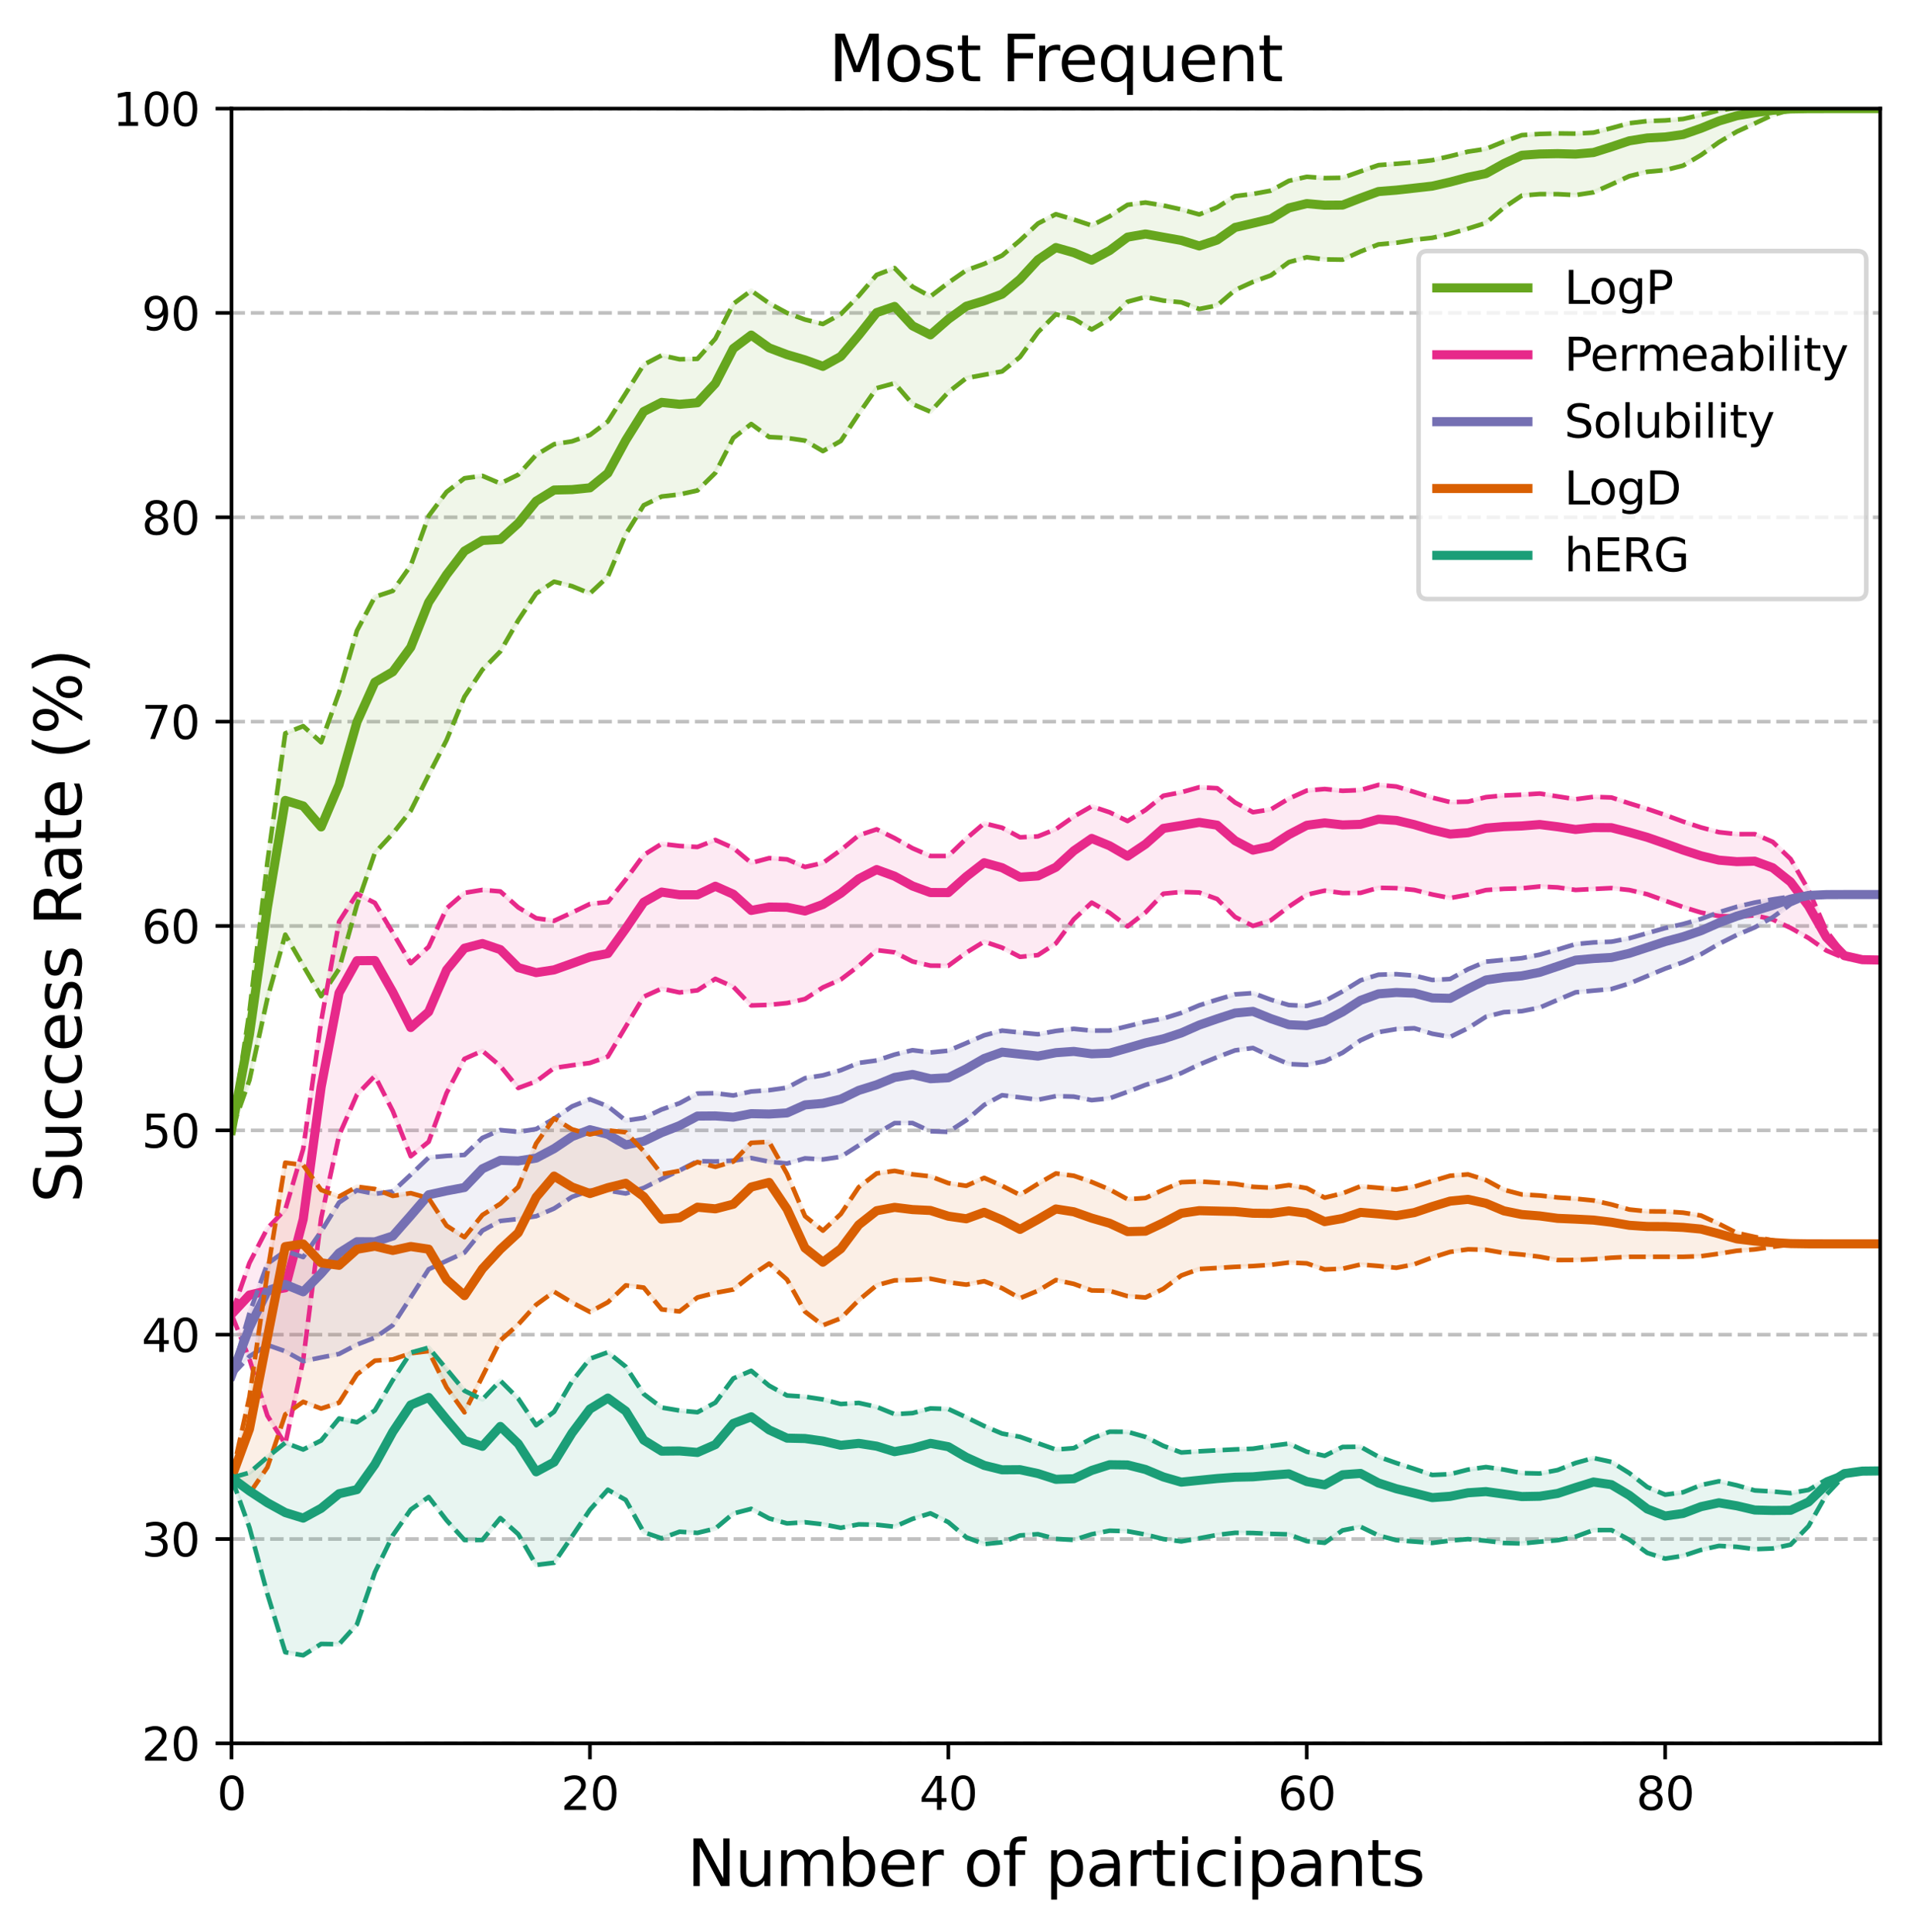 <?xml version="1.0" encoding="utf-8" standalone="no"?>
<!DOCTYPE svg PUBLIC "-//W3C//DTD SVG 1.1//EN"
  "http://www.w3.org/Graphics/SVG/1.1/DTD/svg11.dtd">
<svg xmlns:xlink="http://www.w3.org/1999/xlink" width="420.051pt" height="424.105pt" viewBox="0 0 420.051 424.105" xmlns="http://www.w3.org/2000/svg" version="1.1">
 <defs>
  <style type="text/css">*{stroke-linejoin: round; stroke-linecap: butt}</style>
 </defs>
 <g id="figure_1">
  <g id="patch_1">
   <path d="M 0 424.105 
L 420.051 424.105 
L 420.051 0 
L 0 0 
z
" style="fill: #ffffff"/>
  </g>
  <g id="axes_1">
   <g id="patch_2">
    <path d="M 50.837 382.678 
L 412.851 382.678 
L 412.851 23.838 
L 50.837 23.838 
z
" style="fill: #ffffff"/>
   </g>
   <g id="matplotlib.axis_1">
    <g id="xtick_1">
     <g id="line2d_1">
      <defs>
       <path id="mec011e7099" d="M 0 0 
L 0 3.5 
" style="stroke: #000000; stroke-width: 0.8"/>
      </defs>
      <g>
       <use xlink:href="#mec011e7099" x="50.837" y="382.678" style="stroke: #000000; stroke-width: 0.8"/>
      </g>
     </g>
     <g id="text_1">
      <!-- 0 -->
      <g transform="translate(47.656 397.276) scale(0.1 -0.1)">
       <defs>
        <path id="DejaVuSans-30" d="M 2034 4250 
Q 1547 4250 1301 3770 
Q 1056 3291 1056 2328 
Q 1056 1369 1301 889 
Q 1547 409 2034 409 
Q 2525 409 2770 889 
Q 3016 1369 3016 2328 
Q 3016 3291 2770 3770 
Q 2525 4250 2034 4250 
z
M 2034 4750 
Q 2819 4750 3233 4129 
Q 3647 3509 3647 2328 
Q 3647 1150 3233 529 
Q 2819 -91 2034 -91 
Q 1250 -91 836 529 
Q 422 1150 422 2328 
Q 422 3509 836 4129 
Q 1250 4750 2034 4750 
z
" transform="scale(0.016)"/>
       </defs>
       <use xlink:href="#DejaVuSans-30"/>
      </g>
     </g>
    </g>
    <g id="xtick_2">
     <g id="line2d_2">
      <g>
       <use xlink:href="#mec011e7099" x="129.536" y="382.678" style="stroke: #000000; stroke-width: 0.8"/>
      </g>
     </g>
     <g id="text_2">
      <!-- 20 -->
      <g transform="translate(123.173 397.276) scale(0.1 -0.1)">
       <defs>
        <path id="DejaVuSans-32" d="M 1228 531 
L 3431 531 
L 3431 0 
L 469 0 
L 469 531 
Q 828 903 1448 1529 
Q 2069 2156 2228 2338 
Q 2531 2678 2651 2914 
Q 2772 3150 2772 3378 
Q 2772 3750 2511 3984 
Q 2250 4219 1831 4219 
Q 1534 4219 1204 4116 
Q 875 4013 500 3803 
L 500 4441 
Q 881 4594 1212 4672 
Q 1544 4750 1819 4750 
Q 2544 4750 2975 4387 
Q 3406 4025 3406 3419 
Q 3406 3131 3298 2873 
Q 3191 2616 2906 2266 
Q 2828 2175 2409 1742 
Q 1991 1309 1228 531 
z
" transform="scale(0.016)"/>
       </defs>
       <use xlink:href="#DejaVuSans-32"/>
       <use xlink:href="#DejaVuSans-30" x="63.623"/>
      </g>
     </g>
    </g>
    <g id="xtick_3">
     <g id="line2d_3">
      <g>
       <use xlink:href="#mec011e7099" x="208.234" y="382.678" style="stroke: #000000; stroke-width: 0.8"/>
      </g>
     </g>
     <g id="text_3">
      <!-- 40 -->
      <g transform="translate(201.872 397.276) scale(0.1 -0.1)">
       <defs>
        <path id="DejaVuSans-34" d="M 2419 4116 
L 825 1625 
L 2419 1625 
L 2419 4116 
z
M 2253 4666 
L 3047 4666 
L 3047 1625 
L 3713 1625 
L 3713 1100 
L 3047 1100 
L 3047 0 
L 2419 0 
L 2419 1100 
L 313 1100 
L 313 1709 
L 2253 4666 
z
" transform="scale(0.016)"/>
       </defs>
       <use xlink:href="#DejaVuSans-34"/>
       <use xlink:href="#DejaVuSans-30" x="63.623"/>
      </g>
     </g>
    </g>
    <g id="xtick_4">
     <g id="line2d_4">
      <g>
       <use xlink:href="#mec011e7099" x="286.933" y="382.678" style="stroke: #000000; stroke-width: 0.8"/>
      </g>
     </g>
     <g id="text_4">
      <!-- 60 -->
      <g transform="translate(280.57 397.276) scale(0.1 -0.1)">
       <defs>
        <path id="DejaVuSans-36" d="M 2113 2584 
Q 1688 2584 1439 2293 
Q 1191 2003 1191 1497 
Q 1191 994 1439 701 
Q 1688 409 2113 409 
Q 2538 409 2786 701 
Q 3034 994 3034 1497 
Q 3034 2003 2786 2293 
Q 2538 2584 2113 2584 
z
M 3366 4563 
L 3366 3988 
Q 3128 4100 2886 4159 
Q 2644 4219 2406 4219 
Q 1781 4219 1451 3797 
Q 1122 3375 1075 2522 
Q 1259 2794 1537 2939 
Q 1816 3084 2150 3084 
Q 2853 3084 3261 2657 
Q 3669 2231 3669 1497 
Q 3669 778 3244 343 
Q 2819 -91 2113 -91 
Q 1303 -91 875 529 
Q 447 1150 447 2328 
Q 447 3434 972 4092 
Q 1497 4750 2381 4750 
Q 2619 4750 2861 4703 
Q 3103 4656 3366 4563 
z
" transform="scale(0.016)"/>
       </defs>
       <use xlink:href="#DejaVuSans-36"/>
       <use xlink:href="#DejaVuSans-30" x="63.623"/>
      </g>
     </g>
    </g>
    <g id="xtick_5">
     <g id="line2d_5">
      <g>
       <use xlink:href="#mec011e7099" x="365.632" y="382.678" style="stroke: #000000; stroke-width: 0.8"/>
      </g>
     </g>
     <g id="text_5">
      <!-- 80 -->
      <g transform="translate(359.269 397.276) scale(0.1 -0.1)">
       <defs>
        <path id="DejaVuSans-38" d="M 2034 2216 
Q 1584 2216 1326 1975 
Q 1069 1734 1069 1313 
Q 1069 891 1326 650 
Q 1584 409 2034 409 
Q 2484 409 2743 651 
Q 3003 894 3003 1313 
Q 3003 1734 2745 1975 
Q 2488 2216 2034 2216 
z
M 1403 2484 
Q 997 2584 770 2862 
Q 544 3141 544 3541 
Q 544 4100 942 4425 
Q 1341 4750 2034 4750 
Q 2731 4750 3128 4425 
Q 3525 4100 3525 3541 
Q 3525 3141 3298 2862 
Q 3072 2584 2669 2484 
Q 3125 2378 3379 2068 
Q 3634 1759 3634 1313 
Q 3634 634 3220 271 
Q 2806 -91 2034 -91 
Q 1263 -91 848 271 
Q 434 634 434 1313 
Q 434 1759 690 2068 
Q 947 2378 1403 2484 
z
M 1172 3481 
Q 1172 3119 1398 2916 
Q 1625 2713 2034 2713 
Q 2441 2713 2670 2916 
Q 2900 3119 2900 3481 
Q 2900 3844 2670 4047 
Q 2441 4250 2034 4250 
Q 1625 4250 1398 4047 
Q 1172 3844 1172 3481 
z
" transform="scale(0.016)"/>
       </defs>
       <use xlink:href="#DejaVuSans-38"/>
       <use xlink:href="#DejaVuSans-30" x="63.623"/>
      </g>
     </g>
    </g>
    <g id="text_6">
     <!-- Number of participants -->
     <g transform="translate(150.872 413.994) scale(0.14 -0.14)">
      <defs>
       <path id="DejaVuSans-4e" d="M 628 4666 
L 1478 4666 
L 3547 763 
L 3547 4666 
L 4159 4666 
L 4159 0 
L 3309 0 
L 1241 3903 
L 1241 0 
L 628 0 
L 628 4666 
z
" transform="scale(0.016)"/>
       <path id="DejaVuSans-75" d="M 544 1381 
L 544 3500 
L 1119 3500 
L 1119 1403 
Q 1119 906 1312 657 
Q 1506 409 1894 409 
Q 2359 409 2629 706 
Q 2900 1003 2900 1516 
L 2900 3500 
L 3475 3500 
L 3475 0 
L 2900 0 
L 2900 538 
Q 2691 219 2414 64 
Q 2138 -91 1772 -91 
Q 1169 -91 856 284 
Q 544 659 544 1381 
z
M 1991 3584 
L 1991 3584 
z
" transform="scale(0.016)"/>
       <path id="DejaVuSans-6d" d="M 3328 2828 
Q 3544 3216 3844 3400 
Q 4144 3584 4550 3584 
Q 5097 3584 5394 3201 
Q 5691 2819 5691 2113 
L 5691 0 
L 5113 0 
L 5113 2094 
Q 5113 2597 4934 2840 
Q 4756 3084 4391 3084 
Q 3944 3084 3684 2787 
Q 3425 2491 3425 1978 
L 3425 0 
L 2847 0 
L 2847 2094 
Q 2847 2600 2669 2842 
Q 2491 3084 2119 3084 
Q 1678 3084 1418 2786 
Q 1159 2488 1159 1978 
L 1159 0 
L 581 0 
L 581 3500 
L 1159 3500 
L 1159 2956 
Q 1356 3278 1631 3431 
Q 1906 3584 2284 3584 
Q 2666 3584 2933 3390 
Q 3200 3197 3328 2828 
z
" transform="scale(0.016)"/>
       <path id="DejaVuSans-62" d="M 3116 1747 
Q 3116 2381 2855 2742 
Q 2594 3103 2138 3103 
Q 1681 3103 1420 2742 
Q 1159 2381 1159 1747 
Q 1159 1113 1420 752 
Q 1681 391 2138 391 
Q 2594 391 2855 752 
Q 3116 1113 3116 1747 
z
M 1159 2969 
Q 1341 3281 1617 3432 
Q 1894 3584 2278 3584 
Q 2916 3584 3314 3078 
Q 3713 2572 3713 1747 
Q 3713 922 3314 415 
Q 2916 -91 2278 -91 
Q 1894 -91 1617 61 
Q 1341 213 1159 525 
L 1159 0 
L 581 0 
L 581 4863 
L 1159 4863 
L 1159 2969 
z
" transform="scale(0.016)"/>
       <path id="DejaVuSans-65" d="M 3597 1894 
L 3597 1613 
L 953 1613 
Q 991 1019 1311 708 
Q 1631 397 2203 397 
Q 2534 397 2845 478 
Q 3156 559 3463 722 
L 3463 178 
Q 3153 47 2828 -22 
Q 2503 -91 2169 -91 
Q 1331 -91 842 396 
Q 353 884 353 1716 
Q 353 2575 817 3079 
Q 1281 3584 2069 3584 
Q 2775 3584 3186 3129 
Q 3597 2675 3597 1894 
z
M 3022 2063 
Q 3016 2534 2758 2815 
Q 2500 3097 2075 3097 
Q 1594 3097 1305 2825 
Q 1016 2553 972 2059 
L 3022 2063 
z
" transform="scale(0.016)"/>
       <path id="DejaVuSans-72" d="M 2631 2963 
Q 2534 3019 2420 3045 
Q 2306 3072 2169 3072 
Q 1681 3072 1420 2755 
Q 1159 2438 1159 1844 
L 1159 0 
L 581 0 
L 581 3500 
L 1159 3500 
L 1159 2956 
Q 1341 3275 1631 3429 
Q 1922 3584 2338 3584 
Q 2397 3584 2469 3576 
Q 2541 3569 2628 3553 
L 2631 2963 
z
" transform="scale(0.016)"/>
       <path id="DejaVuSans-20" transform="scale(0.016)"/>
       <path id="DejaVuSans-6f" d="M 1959 3097 
Q 1497 3097 1228 2736 
Q 959 2375 959 1747 
Q 959 1119 1226 758 
Q 1494 397 1959 397 
Q 2419 397 2687 759 
Q 2956 1122 2956 1747 
Q 2956 2369 2687 2733 
Q 2419 3097 1959 3097 
z
M 1959 3584 
Q 2709 3584 3137 3096 
Q 3566 2609 3566 1747 
Q 3566 888 3137 398 
Q 2709 -91 1959 -91 
Q 1206 -91 779 398 
Q 353 888 353 1747 
Q 353 2609 779 3096 
Q 1206 3584 1959 3584 
z
" transform="scale(0.016)"/>
       <path id="DejaVuSans-66" d="M 2375 4863 
L 2375 4384 
L 1825 4384 
Q 1516 4384 1395 4259 
Q 1275 4134 1275 3809 
L 1275 3500 
L 2222 3500 
L 2222 3053 
L 1275 3053 
L 1275 0 
L 697 0 
L 697 3053 
L 147 3053 
L 147 3500 
L 697 3500 
L 697 3744 
Q 697 4328 969 4595 
Q 1241 4863 1831 4863 
L 2375 4863 
z
" transform="scale(0.016)"/>
       <path id="DejaVuSans-70" d="M 1159 525 
L 1159 -1331 
L 581 -1331 
L 581 3500 
L 1159 3500 
L 1159 2969 
Q 1341 3281 1617 3432 
Q 1894 3584 2278 3584 
Q 2916 3584 3314 3078 
Q 3713 2572 3713 1747 
Q 3713 922 3314 415 
Q 2916 -91 2278 -91 
Q 1894 -91 1617 61 
Q 1341 213 1159 525 
z
M 3116 1747 
Q 3116 2381 2855 2742 
Q 2594 3103 2138 3103 
Q 1681 3103 1420 2742 
Q 1159 2381 1159 1747 
Q 1159 1113 1420 752 
Q 1681 391 2138 391 
Q 2594 391 2855 752 
Q 3116 1113 3116 1747 
z
" transform="scale(0.016)"/>
       <path id="DejaVuSans-61" d="M 2194 1759 
Q 1497 1759 1228 1600 
Q 959 1441 959 1056 
Q 959 750 1161 570 
Q 1363 391 1709 391 
Q 2188 391 2477 730 
Q 2766 1069 2766 1631 
L 2766 1759 
L 2194 1759 
z
M 3341 1997 
L 3341 0 
L 2766 0 
L 2766 531 
Q 2569 213 2275 61 
Q 1981 -91 1556 -91 
Q 1019 -91 701 211 
Q 384 513 384 1019 
Q 384 1609 779 1909 
Q 1175 2209 1959 2209 
L 2766 2209 
L 2766 2266 
Q 2766 2663 2505 2880 
Q 2244 3097 1772 3097 
Q 1472 3097 1187 3025 
Q 903 2953 641 2809 
L 641 3341 
Q 956 3463 1253 3523 
Q 1550 3584 1831 3584 
Q 2591 3584 2966 3190 
Q 3341 2797 3341 1997 
z
" transform="scale(0.016)"/>
       <path id="DejaVuSans-74" d="M 1172 4494 
L 1172 3500 
L 2356 3500 
L 2356 3053 
L 1172 3053 
L 1172 1153 
Q 1172 725 1289 603 
Q 1406 481 1766 481 
L 2356 481 
L 2356 0 
L 1766 0 
Q 1100 0 847 248 
Q 594 497 594 1153 
L 594 3053 
L 172 3053 
L 172 3500 
L 594 3500 
L 594 4494 
L 1172 4494 
z
" transform="scale(0.016)"/>
       <path id="DejaVuSans-69" d="M 603 3500 
L 1178 3500 
L 1178 0 
L 603 0 
L 603 3500 
z
M 603 4863 
L 1178 4863 
L 1178 4134 
L 603 4134 
L 603 4863 
z
" transform="scale(0.016)"/>
       <path id="DejaVuSans-63" d="M 3122 3366 
L 3122 2828 
Q 2878 2963 2633 3030 
Q 2388 3097 2138 3097 
Q 1578 3097 1268 2742 
Q 959 2388 959 1747 
Q 959 1106 1268 751 
Q 1578 397 2138 397 
Q 2388 397 2633 464 
Q 2878 531 3122 666 
L 3122 134 
Q 2881 22 2623 -34 
Q 2366 -91 2075 -91 
Q 1284 -91 818 406 
Q 353 903 353 1747 
Q 353 2603 823 3093 
Q 1294 3584 2113 3584 
Q 2378 3584 2631 3529 
Q 2884 3475 3122 3366 
z
" transform="scale(0.016)"/>
       <path id="DejaVuSans-6e" d="M 3513 2113 
L 3513 0 
L 2938 0 
L 2938 2094 
Q 2938 2591 2744 2837 
Q 2550 3084 2163 3084 
Q 1697 3084 1428 2787 
Q 1159 2491 1159 1978 
L 1159 0 
L 581 0 
L 581 3500 
L 1159 3500 
L 1159 2956 
Q 1366 3272 1645 3428 
Q 1925 3584 2291 3584 
Q 2894 3584 3203 3211 
Q 3513 2838 3513 2113 
z
" transform="scale(0.016)"/>
       <path id="DejaVuSans-73" d="M 2834 3397 
L 2834 2853 
Q 2591 2978 2328 3040 
Q 2066 3103 1784 3103 
Q 1356 3103 1142 2972 
Q 928 2841 928 2578 
Q 928 2378 1081 2264 
Q 1234 2150 1697 2047 
L 1894 2003 
Q 2506 1872 2764 1633 
Q 3022 1394 3022 966 
Q 3022 478 2636 193 
Q 2250 -91 1575 -91 
Q 1294 -91 989 -36 
Q 684 19 347 128 
L 347 722 
Q 666 556 975 473 
Q 1284 391 1588 391 
Q 1994 391 2212 530 
Q 2431 669 2431 922 
Q 2431 1156 2273 1281 
Q 2116 1406 1581 1522 
L 1381 1569 
Q 847 1681 609 1914 
Q 372 2147 372 2553 
Q 372 3047 722 3315 
Q 1072 3584 1716 3584 
Q 2034 3584 2315 3537 
Q 2597 3491 2834 3397 
z
" transform="scale(0.016)"/>
      </defs>
      <use xlink:href="#DejaVuSans-4e"/>
      <use xlink:href="#DejaVuSans-75" x="74.805"/>
      <use xlink:href="#DejaVuSans-6d" x="138.184"/>
      <use xlink:href="#DejaVuSans-62" x="235.596"/>
      <use xlink:href="#DejaVuSans-65" x="299.072"/>
      <use xlink:href="#DejaVuSans-72" x="360.596"/>
      <use xlink:href="#DejaVuSans-20" x="401.709"/>
      <use xlink:href="#DejaVuSans-6f" x="433.496"/>
      <use xlink:href="#DejaVuSans-66" x="494.678"/>
      <use xlink:href="#DejaVuSans-20" x="529.883"/>
      <use xlink:href="#DejaVuSans-70" x="561.67"/>
      <use xlink:href="#DejaVuSans-61" x="625.146"/>
      <use xlink:href="#DejaVuSans-72" x="686.426"/>
      <use xlink:href="#DejaVuSans-74" x="727.539"/>
      <use xlink:href="#DejaVuSans-69" x="766.748"/>
      <use xlink:href="#DejaVuSans-63" x="794.531"/>
      <use xlink:href="#DejaVuSans-69" x="849.512"/>
      <use xlink:href="#DejaVuSans-70" x="877.295"/>
      <use xlink:href="#DejaVuSans-61" x="940.771"/>
      <use xlink:href="#DejaVuSans-6e" x="1002.051"/>
      <use xlink:href="#DejaVuSans-74" x="1065.43"/>
      <use xlink:href="#DejaVuSans-73" x="1104.639"/>
     </g>
    </g>
   </g>
   <g id="matplotlib.axis_2">
    <g id="ytick_1">
     <g id="line2d_6">
      <path d="M 50.837 382.678 
L 412.851 382.678 
" clip-path="url(#p2591777d4d)" style="fill: none; stroke-dasharray: 2.96,1.28; stroke-dashoffset: 0; stroke: #c0c0c0; stroke-width: 0.8"/>
     </g>
     <g id="line2d_7">
      <defs>
       <path id="m9e4789bee0" d="M 0 0 
L -3.5 0 
" style="stroke: #000000; stroke-width: 0.8"/>
      </defs>
      <g>
       <use xlink:href="#m9e4789bee0" x="50.837" y="382.678" style="stroke: #000000; stroke-width: 0.8"/>
      </g>
     </g>
     <g id="text_7">
      <!-- 20 -->
      <g transform="translate(31.112 386.477) scale(0.1 -0.1)">
       <use xlink:href="#DejaVuSans-32"/>
       <use xlink:href="#DejaVuSans-30" x="63.623"/>
      </g>
     </g>
    </g>
    <g id="ytick_2">
     <g id="line2d_8">
      <path d="M 50.837 337.823 
L 412.851 337.823 
" clip-path="url(#p2591777d4d)" style="fill: none; stroke-dasharray: 2.96,1.28; stroke-dashoffset: 0; stroke: #c0c0c0; stroke-width: 0.8"/>
     </g>
     <g id="line2d_9">
      <g>
       <use xlink:href="#m9e4789bee0" x="50.837" y="337.823" style="stroke: #000000; stroke-width: 0.8"/>
      </g>
     </g>
     <g id="text_8">
      <!-- 30 -->
      <g transform="translate(31.112 341.622) scale(0.1 -0.1)">
       <defs>
        <path id="DejaVuSans-33" d="M 2597 2516 
Q 3050 2419 3304 2112 
Q 3559 1806 3559 1356 
Q 3559 666 3084 287 
Q 2609 -91 1734 -91 
Q 1441 -91 1130 -33 
Q 819 25 488 141 
L 488 750 
Q 750 597 1062 519 
Q 1375 441 1716 441 
Q 2309 441 2620 675 
Q 2931 909 2931 1356 
Q 2931 1769 2642 2001 
Q 2353 2234 1838 2234 
L 1294 2234 
L 1294 2753 
L 1863 2753 
Q 2328 2753 2575 2939 
Q 2822 3125 2822 3475 
Q 2822 3834 2567 4026 
Q 2313 4219 1838 4219 
Q 1578 4219 1281 4162 
Q 984 4106 628 3988 
L 628 4550 
Q 988 4650 1302 4700 
Q 1616 4750 1894 4750 
Q 2613 4750 3031 4423 
Q 3450 4097 3450 3541 
Q 3450 3153 3228 2886 
Q 3006 2619 2597 2516 
z
" transform="scale(0.016)"/>
       </defs>
       <use xlink:href="#DejaVuSans-33"/>
       <use xlink:href="#DejaVuSans-30" x="63.623"/>
      </g>
     </g>
    </g>
    <g id="ytick_3">
     <g id="line2d_10">
      <path d="M 50.837 292.968 
L 412.851 292.968 
" clip-path="url(#p2591777d4d)" style="fill: none; stroke-dasharray: 2.96,1.28; stroke-dashoffset: 0; stroke: #c0c0c0; stroke-width: 0.8"/>
     </g>
     <g id="line2d_11">
      <g>
       <use xlink:href="#m9e4789bee0" x="50.837" y="292.968" style="stroke: #000000; stroke-width: 0.8"/>
      </g>
     </g>
     <g id="text_9">
      <!-- 40 -->
      <g transform="translate(31.112 296.767) scale(0.1 -0.1)">
       <use xlink:href="#DejaVuSans-34"/>
       <use xlink:href="#DejaVuSans-30" x="63.623"/>
      </g>
     </g>
    </g>
    <g id="ytick_4">
     <g id="line2d_12">
      <path d="M 50.837 248.113 
L 412.851 248.113 
" clip-path="url(#p2591777d4d)" style="fill: none; stroke-dasharray: 2.96,1.28; stroke-dashoffset: 0; stroke: #c0c0c0; stroke-width: 0.8"/>
     </g>
     <g id="line2d_13">
      <g>
       <use xlink:href="#m9e4789bee0" x="50.837" y="248.113" style="stroke: #000000; stroke-width: 0.8"/>
      </g>
     </g>
     <g id="text_10">
      <!-- 50 -->
      <g transform="translate(31.112 251.912) scale(0.1 -0.1)">
       <defs>
        <path id="DejaVuSans-35" d="M 691 4666 
L 3169 4666 
L 3169 4134 
L 1269 4134 
L 1269 2991 
Q 1406 3038 1543 3061 
Q 1681 3084 1819 3084 
Q 2600 3084 3056 2656 
Q 3513 2228 3513 1497 
Q 3513 744 3044 326 
Q 2575 -91 1722 -91 
Q 1428 -91 1123 -41 
Q 819 9 494 109 
L 494 744 
Q 775 591 1075 516 
Q 1375 441 1709 441 
Q 2250 441 2565 725 
Q 2881 1009 2881 1497 
Q 2881 1984 2565 2268 
Q 2250 2553 1709 2553 
Q 1456 2553 1204 2497 
Q 953 2441 691 2322 
L 691 4666 
z
" transform="scale(0.016)"/>
       </defs>
       <use xlink:href="#DejaVuSans-35"/>
       <use xlink:href="#DejaVuSans-30" x="63.623"/>
      </g>
     </g>
    </g>
    <g id="ytick_5">
     <g id="line2d_14">
      <path d="M 50.837 203.258 
L 412.851 203.258 
" clip-path="url(#p2591777d4d)" style="fill: none; stroke-dasharray: 2.96,1.28; stroke-dashoffset: 0; stroke: #c0c0c0; stroke-width: 0.8"/>
     </g>
     <g id="line2d_15">
      <g>
       <use xlink:href="#m9e4789bee0" x="50.837" y="203.258" style="stroke: #000000; stroke-width: 0.8"/>
      </g>
     </g>
     <g id="text_11">
      <!-- 60 -->
      <g transform="translate(31.112 207.057) scale(0.1 -0.1)">
       <use xlink:href="#DejaVuSans-36"/>
       <use xlink:href="#DejaVuSans-30" x="63.623"/>
      </g>
     </g>
    </g>
    <g id="ytick_6">
     <g id="line2d_16">
      <path d="M 50.837 158.403 
L 412.851 158.403 
" clip-path="url(#p2591777d4d)" style="fill: none; stroke-dasharray: 2.96,1.28; stroke-dashoffset: 0; stroke: #c0c0c0; stroke-width: 0.8"/>
     </g>
     <g id="line2d_17">
      <g>
       <use xlink:href="#m9e4789bee0" x="50.837" y="158.403" style="stroke: #000000; stroke-width: 0.8"/>
      </g>
     </g>
     <g id="text_12">
      <!-- 70 -->
      <g transform="translate(31.112 162.202) scale(0.1 -0.1)">
       <defs>
        <path id="DejaVuSans-37" d="M 525 4666 
L 3525 4666 
L 3525 4397 
L 1831 0 
L 1172 0 
L 2766 4134 
L 525 4134 
L 525 4666 
z
" transform="scale(0.016)"/>
       </defs>
       <use xlink:href="#DejaVuSans-37"/>
       <use xlink:href="#DejaVuSans-30" x="63.623"/>
      </g>
     </g>
    </g>
    <g id="ytick_7">
     <g id="line2d_18">
      <path d="M 50.837 113.548 
L 412.851 113.548 
" clip-path="url(#p2591777d4d)" style="fill: none; stroke-dasharray: 2.96,1.28; stroke-dashoffset: 0; stroke: #c0c0c0; stroke-width: 0.8"/>
     </g>
     <g id="line2d_19">
      <g>
       <use xlink:href="#m9e4789bee0" x="50.837" y="113.548" style="stroke: #000000; stroke-width: 0.8"/>
      </g>
     </g>
     <g id="text_13">
      <!-- 80 -->
      <g transform="translate(31.112 117.347) scale(0.1 -0.1)">
       <use xlink:href="#DejaVuSans-38"/>
       <use xlink:href="#DejaVuSans-30" x="63.623"/>
      </g>
     </g>
    </g>
    <g id="ytick_8">
     <g id="line2d_20">
      <path d="M 50.837 68.693 
L 412.851 68.693 
" clip-path="url(#p2591777d4d)" style="fill: none; stroke-dasharray: 2.96,1.28; stroke-dashoffset: 0; stroke: #c0c0c0; stroke-width: 0.8"/>
     </g>
     <g id="line2d_21">
      <g>
       <use xlink:href="#m9e4789bee0" x="50.837" y="68.693" style="stroke: #000000; stroke-width: 0.8"/>
      </g>
     </g>
     <g id="text_14">
      <!-- 90 -->
      <g transform="translate(31.112 72.492) scale(0.1 -0.1)">
       <defs>
        <path id="DejaVuSans-39" d="M 703 97 
L 703 672 
Q 941 559 1184 500 
Q 1428 441 1663 441 
Q 2288 441 2617 861 
Q 2947 1281 2994 2138 
Q 2813 1869 2534 1725 
Q 2256 1581 1919 1581 
Q 1219 1581 811 2004 
Q 403 2428 403 3163 
Q 403 3881 828 4315 
Q 1253 4750 1959 4750 
Q 2769 4750 3195 4129 
Q 3622 3509 3622 2328 
Q 3622 1225 3098 567 
Q 2575 -91 1691 -91 
Q 1453 -91 1209 -44 
Q 966 3 703 97 
z
M 1959 2075 
Q 2384 2075 2632 2365 
Q 2881 2656 2881 3163 
Q 2881 3666 2632 3958 
Q 2384 4250 1959 4250 
Q 1534 4250 1286 3958 
Q 1038 3666 1038 3163 
Q 1038 2656 1286 2365 
Q 1534 2075 1959 2075 
z
" transform="scale(0.016)"/>
       </defs>
       <use xlink:href="#DejaVuSans-39"/>
       <use xlink:href="#DejaVuSans-30" x="63.623"/>
      </g>
     </g>
    </g>
    <g id="ytick_9">
     <g id="line2d_22">
      <path d="M 50.837 23.838 
L 412.851 23.838 
" clip-path="url(#p2591777d4d)" style="fill: none; stroke-dasharray: 2.96,1.28; stroke-dashoffset: 0; stroke: #c0c0c0; stroke-width: 0.8"/>
     </g>
     <g id="line2d_23">
      <g>
       <use xlink:href="#m9e4789bee0" x="50.837" y="23.838" style="stroke: #000000; stroke-width: 0.8"/>
      </g>
     </g>
     <g id="text_15">
      <!-- 100 -->
      <g transform="translate(24.749 27.637) scale(0.1 -0.1)">
       <defs>
        <path id="DejaVuSans-31" d="M 794 531 
L 1825 531 
L 1825 4091 
L 703 3866 
L 703 4441 
L 1819 4666 
L 2450 4666 
L 2450 531 
L 3481 531 
L 3481 0 
L 794 0 
L 794 531 
z
" transform="scale(0.016)"/>
       </defs>
       <use xlink:href="#DejaVuSans-31"/>
       <use xlink:href="#DejaVuSans-30" x="63.623"/>
       <use xlink:href="#DejaVuSans-30" x="127.246"/>
      </g>
     </g>
    </g>
    <g id="text_16">
     <!-- Success Rate (%) -->
     <g transform="translate(17.838 264.046) rotate(-90) scale(0.14 -0.14)">
      <defs>
       <path id="DejaVuSans-53" d="M 3425 4513 
L 3425 3897 
Q 3066 4069 2747 4153 
Q 2428 4238 2131 4238 
Q 1616 4238 1336 4038 
Q 1056 3838 1056 3469 
Q 1056 3159 1242 3001 
Q 1428 2844 1947 2747 
L 2328 2669 
Q 3034 2534 3370 2195 
Q 3706 1856 3706 1288 
Q 3706 609 3251 259 
Q 2797 -91 1919 -91 
Q 1588 -91 1214 -16 
Q 841 59 441 206 
L 441 856 
Q 825 641 1194 531 
Q 1563 422 1919 422 
Q 2459 422 2753 634 
Q 3047 847 3047 1241 
Q 3047 1584 2836 1778 
Q 2625 1972 2144 2069 
L 1759 2144 
Q 1053 2284 737 2584 
Q 422 2884 422 3419 
Q 422 4038 858 4394 
Q 1294 4750 2059 4750 
Q 2388 4750 2728 4690 
Q 3069 4631 3425 4513 
z
" transform="scale(0.016)"/>
       <path id="DejaVuSans-52" d="M 2841 2188 
Q 3044 2119 3236 1894 
Q 3428 1669 3622 1275 
L 4263 0 
L 3584 0 
L 2988 1197 
Q 2756 1666 2539 1819 
Q 2322 1972 1947 1972 
L 1259 1972 
L 1259 0 
L 628 0 
L 628 4666 
L 2053 4666 
Q 2853 4666 3247 4331 
Q 3641 3997 3641 3322 
Q 3641 2881 3436 2590 
Q 3231 2300 2841 2188 
z
M 1259 4147 
L 1259 2491 
L 2053 2491 
Q 2509 2491 2742 2702 
Q 2975 2913 2975 3322 
Q 2975 3731 2742 3939 
Q 2509 4147 2053 4147 
L 1259 4147 
z
" transform="scale(0.016)"/>
       <path id="DejaVuSans-28" d="M 1984 4856 
Q 1566 4138 1362 3434 
Q 1159 2731 1159 2009 
Q 1159 1288 1364 580 
Q 1569 -128 1984 -844 
L 1484 -844 
Q 1016 -109 783 600 
Q 550 1309 550 2009 
Q 550 2706 781 3412 
Q 1013 4119 1484 4856 
L 1984 4856 
z
" transform="scale(0.016)"/>
       <path id="DejaVuSans-25" d="M 4653 2053 
Q 4381 2053 4226 1822 
Q 4072 1591 4072 1178 
Q 4072 772 4226 539 
Q 4381 306 4653 306 
Q 4919 306 5073 539 
Q 5228 772 5228 1178 
Q 5228 1588 5073 1820 
Q 4919 2053 4653 2053 
z
M 4653 2450 
Q 5147 2450 5437 2106 
Q 5728 1763 5728 1178 
Q 5728 594 5436 251 
Q 5144 -91 4653 -91 
Q 4153 -91 3862 251 
Q 3572 594 3572 1178 
Q 3572 1766 3864 2108 
Q 4156 2450 4653 2450 
z
M 1428 4353 
Q 1159 4353 1004 4120 
Q 850 3888 850 3481 
Q 850 3069 1003 2837 
Q 1156 2606 1428 2606 
Q 1700 2606 1854 2837 
Q 2009 3069 2009 3481 
Q 2009 3884 1853 4118 
Q 1697 4353 1428 4353 
z
M 4250 4750 
L 4750 4750 
L 1831 -91 
L 1331 -91 
L 4250 4750 
z
M 1428 4750 
Q 1922 4750 2215 4408 
Q 2509 4066 2509 3481 
Q 2509 2891 2217 2550 
Q 1925 2209 1428 2209 
Q 931 2209 642 2551 
Q 353 2894 353 3481 
Q 353 4063 643 4406 
Q 934 4750 1428 4750 
z
" transform="scale(0.016)"/>
       <path id="DejaVuSans-29" d="M 513 4856 
L 1013 4856 
Q 1481 4119 1714 3412 
Q 1947 2706 1947 2009 
Q 1947 1309 1714 600 
Q 1481 -109 1013 -844 
L 513 -844 
Q 928 -128 1133 580 
Q 1338 1288 1338 2009 
Q 1338 2731 1133 3434 
Q 928 4138 513 4856 
z
" transform="scale(0.016)"/>
      </defs>
      <use xlink:href="#DejaVuSans-53"/>
      <use xlink:href="#DejaVuSans-75" x="63.477"/>
      <use xlink:href="#DejaVuSans-63" x="126.855"/>
      <use xlink:href="#DejaVuSans-63" x="181.836"/>
      <use xlink:href="#DejaVuSans-65" x="236.816"/>
      <use xlink:href="#DejaVuSans-73" x="298.34"/>
      <use xlink:href="#DejaVuSans-73" x="350.439"/>
      <use xlink:href="#DejaVuSans-20" x="402.539"/>
      <use xlink:href="#DejaVuSans-52" x="434.326"/>
      <use xlink:href="#DejaVuSans-61" x="501.559"/>
      <use xlink:href="#DejaVuSans-74" x="562.838"/>
      <use xlink:href="#DejaVuSans-65" x="602.047"/>
      <use xlink:href="#DejaVuSans-20" x="663.57"/>
      <use xlink:href="#DejaVuSans-28" x="695.357"/>
      <use xlink:href="#DejaVuSans-25" x="734.371"/>
      <use xlink:href="#DejaVuSans-29" x="829.391"/>
     </g>
    </g>
   </g>
   <g id="PolyCollection_1">
    <defs>
     <path id="m47a3a9d692" d="M 50.837 -175.993 
L 50.837 -175.993 
L 54.772 -202.086 
L 58.707 -234.812 
L 62.642 -263.137 
L 66.577 -264.716 
L 70.512 -261.17 
L 74.446 -272.072 
L 78.381 -285.671 
L 82.316 -293.091 
L 86.251 -294.4 
L 90.186 -299.966 
L 94.121 -310.84 
L 98.056 -316.127 
L 101.991 -319.127 
L 105.926 -319.651 
L 109.861 -317.979 
L 113.796 -319.905 
L 117.731 -324.249 
L 121.666 -326.603 
L 125.601 -327.23 
L 129.536 -328.619 
L 133.471 -331.587 
L 137.405 -337.778 
L 141.34 -344.051 
L 145.275 -346.108 
L 149.21 -345.243 
L 153.145 -345.335 
L 157.08 -349.758 
L 161.015 -357.409 
L 164.95 -360.311 
L 168.885 -357.537 
L 172.82 -355.403 
L 176.755 -353.955 
L 180.69 -352.986 
L 184.625 -355.152 
L 188.56 -359.159 
L 192.495 -363.774 
L 196.429 -365.261 
L 200.364 -361.174 
L 204.299 -359.035 
L 208.234 -362.034 
L 212.169 -364.775 
L 216.104 -366.189 
L 220.039 -368.02 
L 223.974 -371.338 
L 227.909 -375.039 
L 231.844 -377.092 
L 235.779 -375.915 
L 239.714 -374.608 
L 243.649 -376.626 
L 247.584 -379.141 
L 251.519 -379.653 
L 255.453 -378.995 
L 259.388 -378.131 
L 263.323 -377.035 
L 267.258 -378.6 
L 271.193 -381.053 
L 275.128 -381.533 
L 279.063 -382.251 
L 282.998 -384.407 
L 286.933 -385.297 
L 290.868 -385.013 
L 294.803 -385.083 
L 298.738 -386.48 
L 302.673 -387.857 
L 306.608 -388.153 
L 310.543 -388.48 
L 314.478 -388.932 
L 318.412 -389.822 
L 322.347 -390.821 
L 326.282 -391.421 
L 330.217 -393.03 
L 334.152 -394.443 
L 338.087 -394.703 
L 342.022 -394.817 
L 345.957 -394.771 
L 349.892 -394.991 
L 353.827 -395.989 
L 357.762 -397.062 
L 361.697 -397.528 
L 365.632 -397.669 
L 369.567 -397.991 
L 373.502 -398.878 
L 377.436 -399.866 
L 381.371 -400.451 
L 385.306 -400.548 
L 389.241 -400.398 
L 393.176 -400.293 
L 397.111 -400.269 
L 401.046 -400.268 
L 404.981 -400.267 
L 408.916 -400.267 
L 412.851 -400.267 
L 412.851 -400.267 
L 412.851 -400.267 
L 408.916 -400.267 
L 404.981 -400.267 
L 401.046 -400.267 
L 397.111 -400.246 
L 393.176 -399.993 
L 389.241 -398.881 
L 385.306 -397.017 
L 381.371 -395.213 
L 377.436 -392.893 
L 373.502 -390.073 
L 369.567 -387.75 
L 365.632 -386.764 
L 361.697 -386.399 
L 357.762 -385.445 
L 353.827 -383.623 
L 349.892 -381.889 
L 345.957 -381.283 
L 342.022 -381.493 
L 338.087 -381.494 
L 334.152 -381.173 
L 330.217 -378.528 
L 326.282 -375.174 
L 322.347 -373.932 
L 318.412 -372.788 
L 314.478 -371.893 
L 310.543 -371.469 
L 306.608 -370.809 
L 302.673 -370.459 
L 298.738 -368.903 
L 294.803 -367.104 
L 290.868 -367.165 
L 286.933 -367.643 
L 282.998 -366.565 
L 279.063 -363.664 
L 275.128 -362.23 
L 271.193 -360.437 
L 267.258 -357.055 
L 263.323 -356.279 
L 259.388 -357.748 
L 255.453 -358.119 
L 251.519 -358.922 
L 247.584 -357.87 
L 243.649 -354.078 
L 239.714 -351.779 
L 235.779 -354.119 
L 231.844 -355.119 
L 227.909 -351.177 
L 223.974 -345.739 
L 220.039 -342.574 
L 216.104 -341.842 
L 212.169 -341.104 
L 208.234 -338.026 
L 204.299 -333.737 
L 200.364 -335.422 
L 196.429 -339.983 
L 192.495 -338.91 
L 188.56 -333.265 
L 184.625 -327.315 
L 180.69 -325.083 
L 176.755 -327.39 
L 172.82 -327.97 
L 168.885 -328.174 
L 164.95 -331.035 
L 161.015 -327.969 
L 157.08 -320.306 
L 153.145 -316.437 
L 149.21 -315.58 
L 145.275 -315.119 
L 141.34 -313.199 
L 137.405 -306.839 
L 133.471 -297.52 
L 129.536 -293.835 
L 125.601 -295.44 
L 121.666 -296.43 
L 117.731 -293.828 
L 113.796 -287.943 
L 109.861 -281.114 
L 105.926 -277.106 
L 101.991 -271.162 
L 98.056 -261.649 
L 94.121 -253.988 
L 90.186 -246.133 
L 86.251 -241.147 
L 82.316 -236.885 
L 78.381 -225.484 
L 74.446 -211.425 
L 70.512 -205.439 
L 66.577 -212.138 
L 62.642 -218.943 
L 58.707 -204.918 
L 54.772 -187.015 
L 50.837 -175.993 
z
" style="stroke: #66a61e; stroke-opacity: 0.1"/>
    </defs>
    <g clip-path="url(#p2591777d4d)">
     <use xlink:href="#m47a3a9d692" x="0" y="424.105" style="fill: #66a61e; fill-opacity: 0.1; stroke: #66a61e; stroke-opacity: 0.1"/>
    </g>
   </g>
   <g id="PolyCollection_2">
    <defs>
     <path id="m451cb22b3c" d="M 50.837 -135.623 
L 50.837 -135.623 
L 54.772 -146.883 
L 58.707 -154.484 
L 62.642 -158.596 
L 66.577 -171.919 
L 70.512 -199.911 
L 74.446 -221.795 
L 78.381 -227.918 
L 82.316 -225.916 
L 86.251 -219.359 
L 90.186 -212.686 
L 94.121 -216.268 
L 98.056 -224.709 
L 101.991 -228.116 
L 105.926 -228.768 
L 109.861 -228.435 
L 113.796 -224.919 
L 117.731 -222.55 
L 121.666 -221.981 
L 125.601 -223.786 
L 129.536 -225.684 
L 133.471 -226.111 
L 137.405 -231.041 
L 141.34 -236.421 
L 145.275 -238.884 
L 149.21 -238.416 
L 153.145 -238.187 
L 157.08 -239.733 
L 161.015 -237.98 
L 164.95 -234.693 
L 168.885 -235.736 
L 172.82 -235.473 
L 176.755 -233.797 
L 180.69 -234.684 
L 184.625 -237.508 
L 188.56 -240.744 
L 192.495 -242.066 
L 196.429 -240.133 
L 200.364 -237.911 
L 204.299 -236.21 
L 208.234 -236.211 
L 212.169 -240.022 
L 216.104 -243.386 
L 220.039 -242.413 
L 223.974 -240.313 
L 227.909 -240.517 
L 231.844 -242.101 
L 235.779 -244.863 
L 239.714 -247.112 
L 243.649 -245.804 
L 247.584 -243.877 
L 251.519 -246.298 
L 255.453 -249.436 
L 259.388 -250.195 
L 263.323 -251.294 
L 267.258 -251.085 
L 271.193 -247.946 
L 275.128 -245.819 
L 279.063 -246.44 
L 282.998 -248.801 
L 286.933 -250.565 
L 290.868 -250.912 
L 294.803 -250.51 
L 298.738 -250.677 
L 302.673 -251.809 
L 306.608 -251.458 
L 310.543 -250.269 
L 314.478 -249.028 
L 318.412 -248.038 
L 322.347 -248.136 
L 326.282 -249.127 
L 330.217 -249.496 
L 334.152 -249.657 
L 338.087 -249.918 
L 342.022 -249.284 
L 345.957 -248.671 
L 349.892 -249.189 
L 353.827 -249.051 
L 357.762 -247.765 
L 361.697 -246.556 
L 365.632 -245.216 
L 369.567 -243.765 
L 373.502 -242.478 
L 377.436 -241.437 
L 381.371 -241.006 
L 385.306 -241.016 
L 389.241 -239.313 
L 393.176 -235.548 
L 397.111 -228.759 
L 401.046 -219.797 
L 404.981 -214.611 
L 408.916 -213.468 
L 412.851 -213.374 
L 412.851 -213.373 
L 412.851 -213.373 
L 408.916 -213.404 
L 404.981 -213.781 
L 401.046 -215.448 
L 397.111 -218.206 
L 393.176 -220.423 
L 389.241 -222.272 
L 385.306 -223.179 
L 381.371 -222.889 
L 377.436 -223.021 
L 373.502 -223.799 
L 369.567 -225.008 
L 365.632 -226.392 
L 361.697 -227.812 
L 357.762 -228.742 
L 353.827 -229.167 
L 349.892 -228.97 
L 345.957 -228.758 
L 342.022 -229.314 
L 338.087 -229.519 
L 334.152 -229.112 
L 330.217 -228.995 
L 326.282 -228.731 
L 322.347 -227.696 
L 318.412 -226.984 
L 314.478 -227.767 
L 310.543 -228.759 
L 306.608 -229.148 
L 302.673 -229.234 
L 298.738 -228.11 
L 294.803 -228.075 
L 290.868 -228.608 
L 286.933 -227.713 
L 282.998 -225.085 
L 279.063 -222.105 
L 275.128 -220.857 
L 271.193 -222.819 
L 267.258 -226.771 
L 263.323 -228.191 
L 259.388 -228.316 
L 255.453 -227.935 
L 251.519 -223.815 
L 247.584 -220.762 
L 243.649 -223.739 
L 239.714 -225.975 
L 235.779 -222.314 
L 231.844 -217.021 
L 227.909 -214.456 
L 223.974 -214.068 
L 220.039 -216.089 
L 216.104 -217.415 
L 212.169 -214.993 
L 208.234 -212.115 
L 204.299 -212.143 
L 200.364 -213.059 
L 196.429 -215.064 
L 192.495 -215.547 
L 188.56 -212.088 
L 184.625 -209.102 
L 180.69 -207.363 
L 176.755 -204.815 
L 172.82 -203.92 
L 168.885 -203.535 
L 164.95 -203.404 
L 161.015 -207.505 
L 157.08 -209.251 
L 153.145 -206.72 
L 149.21 -206.253 
L 145.275 -207.098 
L 141.34 -205.326 
L 137.405 -198.761 
L 133.471 -192.177 
L 129.536 -190.78 
L 125.601 -190.268 
L 121.666 -189.681 
L 117.731 -186.73 
L 113.796 -185.282 
L 109.861 -190.114 
L 105.926 -193.441 
L 101.991 -191.683 
L 98.056 -184.17 
L 94.121 -173.478 
L 90.186 -170.306 
L 86.251 -180.229 
L 82.316 -187.94 
L 78.381 -183.836 
L 74.446 -174.89 
L 70.512 -156.686 
L 66.577 -125.554 
L 62.642 -107.104 
L 58.707 -113.365 
L 54.772 -125.774 
L 50.837 -135.623 
z
" style="stroke: #e7298a; stroke-opacity: 0.1"/>
    </defs>
    <g clip-path="url(#p2591777d4d)">
     <use xlink:href="#m451cb22b3c" x="0" y="424.105" style="fill: #e7298a; fill-opacity: 0.1; stroke: #e7298a; stroke-opacity: 0.1"/>
    </g>
   </g>
   <g id="PolyCollection_3">
    <defs>
     <path id="m8fa389d337" d="M 50.837 -122.166 
L 50.837 -122.166 
L 54.772 -135.86 
L 58.707 -146.703 
L 62.642 -149.491 
L 66.577 -148.168 
L 70.512 -153.793 
L 74.446 -160.143 
L 78.381 -162.835 
L 82.316 -162.038 
L 86.251 -162.585 
L 90.186 -166.248 
L 94.121 -170.022 
L 98.056 -170.385 
L 101.991 -170.593 
L 105.926 -174.335 
L 109.861 -176.048 
L 113.796 -175.643 
L 117.731 -176.27 
L 121.666 -178.548 
L 125.601 -181.24 
L 129.536 -182.813 
L 133.471 -181.272 
L 137.405 -178.134 
L 141.34 -178.722 
L 145.275 -180.57 
L 149.21 -181.938 
L 153.145 -184.065 
L 157.08 -184.141 
L 161.015 -183.644 
L 164.95 -184.518 
L 168.885 -184.796 
L 172.82 -185.36 
L 176.755 -187.44 
L 180.69 -188.06 
L 184.625 -189.186 
L 188.56 -190.793 
L 192.495 -191.331 
L 196.429 -192.622 
L 200.364 -193.584 
L 204.299 -193.082 
L 208.234 -193.478 
L 212.169 -195.138 
L 216.104 -196.851 
L 220.039 -197.877 
L 223.974 -197.462 
L 227.909 -197.079 
L 231.844 -197.802 
L 235.779 -198.274 
L 239.714 -197.874 
L 243.649 -197.893 
L 247.584 -198.844 
L 251.519 -199.803 
L 255.453 -200.542 
L 259.388 -201.769 
L 263.323 -203.436 
L 267.258 -204.676 
L 271.193 -205.839 
L 275.128 -206.117 
L 279.063 -204.659 
L 282.998 -203.493 
L 286.933 -203.302 
L 290.868 -204.364 
L 294.803 -206.487 
L 298.738 -208.913 
L 302.673 -210.156 
L 306.608 -210.272 
L 310.543 -209.96 
L 314.478 -208.996 
L 318.412 -209.205 
L 322.347 -211.366 
L 326.282 -213.024 
L 330.217 -213.398 
L 334.152 -213.785 
L 338.087 -214.546 
L 342.022 -215.673 
L 345.957 -216.871 
L 349.892 -217.229 
L 353.827 -217.399 
L 357.762 -218.154 
L 361.697 -219.271 
L 365.632 -220.388 
L 369.567 -221.272 
L 373.502 -222.395 
L 377.436 -223.861 
L 381.371 -225.069 
L 385.306 -225.993 
L 389.241 -226.687 
L 393.176 -227.304 
L 397.111 -227.66 
L 401.046 -227.741 
L 404.981 -227.748 
L 408.916 -227.748 
L 412.851 -227.748 
L 412.851 -227.748 
L 412.851 -227.748 
L 408.916 -227.748 
L 404.981 -227.747 
L 401.046 -227.716 
L 397.111 -227.336 
L 393.176 -225.633 
L 389.241 -222.756 
L 385.306 -220.543 
L 381.371 -218.883 
L 377.436 -216.91 
L 373.502 -214.645 
L 369.567 -212.889 
L 365.632 -211.49 
L 361.697 -209.863 
L 357.762 -208.222 
L 353.827 -207.008 
L 349.892 -206.655 
L 345.957 -206.288 
L 342.022 -204.63 
L 338.087 -202.935 
L 334.152 -202.15 
L 330.217 -201.932 
L 326.282 -200.923 
L 322.347 -198.416 
L 318.412 -196.489 
L 314.478 -197.197 
L 310.543 -198.398 
L 306.608 -198.214 
L 302.673 -197.537 
L 298.738 -195.75 
L 294.803 -193.029 
L 290.868 -191.156 
L 286.933 -190.36 
L 282.998 -190.542 
L 279.063 -192.205 
L 275.128 -194.066 
L 271.193 -193.549 
L 267.258 -192.054 
L 263.323 -190.433 
L 259.388 -188.56 
L 255.453 -187.137 
L 251.519 -185.96 
L 247.584 -184.447 
L 243.649 -183.018 
L 239.714 -182.612 
L 235.779 -183.394 
L 231.844 -183.492 
L 227.909 -182.698 
L 223.974 -183.222 
L 220.039 -183.703 
L 216.104 -181.571 
L 212.169 -178.21 
L 208.234 -175.646 
L 204.299 -175.794 
L 200.364 -177.592 
L 196.429 -177.579 
L 192.495 -175.313 
L 188.56 -172.692 
L 184.625 -170.179 
L 180.69 -169.61 
L 176.755 -169.842 
L 172.82 -168.709 
L 168.885 -169.112 
L 164.95 -169.912 
L 161.015 -169.335 
L 157.08 -169.161 
L 153.145 -169.223 
L 149.21 -167.198 
L 145.275 -165.32 
L 141.34 -163.346 
L 137.405 -162.126 
L 133.471 -162.777 
L 129.536 -162.76 
L 125.601 -161.38 
L 121.666 -158.829 
L 117.731 -157.14 
L 113.796 -156.541 
L 109.861 -156.098 
L 105.926 -153.992 
L 101.991 -149.145 
L 98.056 -147.342 
L 94.121 -145.485 
L 90.186 -139.328 
L 86.251 -133.219 
L 82.316 -130.477 
L 78.381 -128.963 
L 74.446 -126.903 
L 70.512 -126.134 
L 66.577 -125.32 
L 62.642 -127.496 
L 58.707 -128.874 
L 54.772 -126.377 
L 50.837 -122.166 
z
" style="stroke: #7570b3; stroke-opacity: 0.1"/>
    </defs>
    <g clip-path="url(#p2591777d4d)">
     <use xlink:href="#m8fa389d337" x="0" y="424.105" style="fill: #7570b3; fill-opacity: 0.1; stroke: #7570b3; stroke-opacity: 0.1"/>
    </g>
   </g>
   <g id="PolyCollection_4">
    <defs>
     <path id="m52f054b92f" d="M 50.837 -99.739 
L 50.837 -99.739 
L 54.772 -117.511 
L 58.707 -144.715 
L 62.642 -168.895 
L 66.577 -168.372 
L 70.512 -162.901 
L 74.446 -161.445 
L 78.381 -163.614 
L 82.316 -163.11 
L 86.251 -161.592 
L 90.186 -162.205 
L 94.121 -161.094 
L 98.056 -155.065 
L 101.991 -152.528 
L 105.926 -157.405 
L 109.861 -159.876 
L 113.796 -163.562 
L 117.731 -173.109 
L 121.666 -178.631 
L 125.601 -176.215 
L 129.536 -175.097 
L 133.471 -175.972 
L 137.405 -175.564 
L 141.34 -171.421 
L 145.275 -166.385 
L 149.21 -167.091 
L 153.145 -169.024 
L 157.08 -167.979 
L 161.015 -169.133 
L 164.95 -173.254 
L 168.885 -173.463 
L 172.82 -166.434 
L 176.755 -157.151 
L 180.69 -153.973 
L 184.625 -157.624 
L 188.56 -163.508 
L 192.495 -166.535 
L 196.429 -167.093 
L 200.364 -166.327 
L 204.299 -165.894 
L 208.234 -164.397 
L 212.169 -163.809 
L 216.104 -165.559 
L 220.039 -163.804 
L 223.974 -161.805 
L 227.909 -164.253 
L 231.844 -166.524 
L 235.779 -166.024 
L 239.714 -164.654 
L 243.649 -163.005 
L 247.584 -160.86 
L 251.519 -161.136 
L 255.453 -162.948 
L 259.388 -164.607 
L 263.323 -164.762 
L 267.258 -164.508 
L 271.193 -164.246 
L 275.128 -163.593 
L 279.063 -163.382 
L 282.998 -163.967 
L 286.933 -163.3 
L 290.868 -161.209 
L 294.803 -162.155 
L 298.738 -163.706 
L 302.673 -163.368 
L 306.608 -162.986 
L 310.543 -163.611 
L 314.478 -164.848 
L 318.412 -166.022 
L 322.347 -166.321 
L 326.282 -165.076 
L 330.217 -162.942 
L 334.152 -161.909 
L 338.087 -161.684 
L 342.022 -161.248 
L 345.957 -160.988 
L 349.892 -160.592 
L 353.827 -159.717 
L 357.762 -158.607 
L 361.697 -158.208 
L 365.632 -158.178 
L 369.567 -157.918 
L 373.502 -157.289 
L 377.436 -155.471 
L 381.371 -153.474 
L 385.306 -152.596 
L 389.241 -151.834 
L 393.176 -151.238 
L 397.111 -151.087 
L 401.046 -151.073 
L 404.981 -151.073 
L 408.916 -151.073 
L 412.851 -151.073 
L 412.851 -151.073 
L 412.851 -151.073 
L 408.916 -151.073 
L 404.981 -151.073 
L 401.046 -151.073 
L 397.111 -151.061 
L 393.176 -150.931 
L 389.241 -150.426 
L 385.306 -149.856 
L 381.371 -149.559 
L 377.436 -148.908 
L 373.502 -148.364 
L 369.567 -148.232 
L 365.632 -148.238 
L 361.697 -148.237 
L 357.762 -148.231 
L 353.827 -148.029 
L 349.892 -147.702 
L 345.957 -147.534 
L 342.022 -147.518 
L 338.087 -148.238 
L 334.152 -148.729 
L 330.217 -149.075 
L 326.282 -149.767 
L 322.347 -149.87 
L 318.412 -149.306 
L 314.478 -148.071 
L 310.543 -146.585 
L 306.608 -145.812 
L 302.673 -146.213 
L 298.738 -146.533 
L 294.803 -145.613 
L 290.868 -145.446 
L 286.933 -146.787 
L 282.998 -146.966 
L 279.063 -146.47 
L 275.128 -146.196 
L 271.193 -146.02 
L 267.258 -145.779 
L 263.323 -145.549 
L 259.388 -144.128 
L 255.453 -141.206 
L 251.519 -139.297 
L 247.584 -139.59 
L 243.649 -140.768 
L 239.714 -140.847 
L 235.779 -142.281 
L 231.844 -143.131 
L 227.909 -140.783 
L 223.974 -139.145 
L 220.039 -141.341 
L 216.104 -142.879 
L 212.169 -142.118 
L 208.234 -142.635 
L 204.299 -143.421 
L 200.364 -143.129 
L 196.429 -143.058 
L 192.495 -141.974 
L 188.56 -138.717 
L 184.625 -134.733 
L 180.69 -133.204 
L 176.755 -136.198 
L 172.82 -143.232 
L 168.885 -146.74 
L 164.95 -144.12 
L 161.015 -141.048 
L 157.08 -140.32 
L 153.145 -139.308 
L 149.21 -136.241 
L 145.275 -136.689 
L 141.34 -141.477 
L 137.405 -141.962 
L 133.471 -138.256 
L 129.536 -136.139 
L 125.601 -138.207 
L 121.666 -140.573 
L 117.731 -137.712 
L 113.796 -133.378 
L 109.861 -129.869 
L 105.926 -121.978 
L 101.991 -114.083 
L 98.056 -119.566 
L 94.121 -127.524 
L 90.186 -127.059 
L 86.251 -125.696 
L 82.316 -125.433 
L 78.381 -122.416 
L 74.446 -116.196 
L 70.512 -114.918 
L 66.577 -116.399 
L 62.642 -113.632 
L 58.707 -102.025 
L 54.772 -96.277 
L 50.837 -99.739 
z
" style="stroke: #d95f02; stroke-opacity: 0.1"/>
    </defs>
    <g clip-path="url(#p2591777d4d)">
     <use xlink:href="#m52f054b92f" x="0" y="424.105" style="fill: #d95f02; fill-opacity: 0.1; stroke: #d95f02; stroke-opacity: 0.1"/>
    </g>
   </g>
   <g id="PolyCollection_5">
    <defs>
     <path id="m6cd2e7de82" d="M 50.837 -99.739 
L 50.837 -99.739 
L 54.772 -100.844 
L 58.707 -104.251 
L 62.642 -107.411 
L 66.577 -105.925 
L 70.512 -107.898 
L 74.446 -112.74 
L 78.381 -111.914 
L 82.316 -114.507 
L 86.251 -121.178 
L 90.186 -127.199 
L 94.121 -128.292 
L 98.056 -123.589 
L 101.991 -118.824 
L 105.926 -116.907 
L 109.861 -121.046 
L 113.796 -117.109 
L 117.731 -111.261 
L 121.666 -114.206 
L 125.601 -120.9 
L 129.536 -125.858 
L 133.471 -127.276 
L 137.405 -124.121 
L 141.34 -118.121 
L 145.275 -115.145 
L 149.21 -114.482 
L 153.145 -114.112 
L 157.08 -116.225 
L 161.015 -121.534 
L 164.95 -123.209 
L 168.885 -119.949 
L 172.82 -117.785 
L 176.755 -117.528 
L 180.69 -116.921 
L 184.625 -115.913 
L 188.56 -116.16 
L 192.495 -115.287 
L 196.429 -113.695 
L 200.364 -113.916 
L 204.299 -114.951 
L 208.234 -114.825 
L 212.169 -113.008 
L 216.104 -111.082 
L 220.039 -109.423 
L 223.974 -108.712 
L 227.909 -107.306 
L 231.844 -105.918 
L 235.779 -106.231 
L 239.714 -108.348 
L 243.649 -109.836 
L 247.584 -109.815 
L 251.519 -108.693 
L 255.453 -106.722 
L 259.388 -105.276 
L 263.323 -105.534 
L 267.258 -105.754 
L 271.193 -105.955 
L 275.128 -106.108 
L 279.063 -106.717 
L 282.998 -107.229 
L 286.933 -105.438 
L 290.868 -104.549 
L 294.803 -106.492 
L 298.738 -106.531 
L 302.673 -104.343 
L 306.608 -102.961 
L 310.543 -101.685 
L 314.478 -100.346 
L 318.412 -100.516 
L 322.347 -101.518 
L 326.282 -102.084 
L 330.217 -101.52 
L 334.152 -100.752 
L 338.087 -100.665 
L 342.022 -101.419 
L 345.957 -102.972 
L 349.892 -104.068 
L 353.827 -103.207 
L 357.762 -100.754 
L 361.697 -97.698 
L 365.632 -96.018 
L 369.567 -96.542 
L 373.502 -98.127 
L 377.436 -98.96 
L 381.371 -98.07 
L 385.306 -96.944 
L 389.241 -96.721 
L 393.176 -96.36 
L 397.111 -97.059 
L 401.046 -99.329 
L 404.981 -100.856 
L 408.916 -101.204 
L 412.851 -101.233 
L 412.851 -101.232 
L 412.851 -101.232 
L 408.916 -101.156 
L 404.981 -100.225 
L 401.046 -96.035 
L 397.111 -89.107 
L 393.176 -85.04 
L 389.241 -84.204 
L 385.306 -84.059 
L 381.371 -84.572 
L 377.436 -84.779 
L 373.502 -83.895 
L 369.567 -82.596 
L 365.632 -81.981 
L 361.697 -83.244 
L 357.762 -86.119 
L 353.827 -88.247 
L 349.892 -88.243 
L 345.957 -86.794 
L 342.022 -86.016 
L 338.087 -85.691 
L 334.152 -85.301 
L 330.217 -85.41 
L 326.282 -85.905 
L 322.347 -86.264 
L 318.412 -85.929 
L 314.478 -85.427 
L 310.543 -85.721 
L 306.608 -86.026 
L 302.673 -87.076 
L 298.738 -88.981 
L 294.803 -88.183 
L 290.868 -85.449 
L 286.933 -85.81 
L 282.998 -87.299 
L 279.063 -87.413 
L 275.128 -87.598 
L 271.193 -87.644 
L 267.258 -87.182 
L 263.323 -86.439 
L 259.388 -85.76 
L 255.453 -86.278 
L 251.519 -87.263 
L 247.584 -87.996 
L 243.649 -88.109 
L 239.714 -87.329 
L 235.779 -86.084 
L 231.844 -86.315 
L 227.909 -87.347 
L 223.974 -87.072 
L 220.039 -85.567 
L 216.104 -85.174 
L 212.169 -86.66 
L 208.234 -89.982 
L 204.299 -91.921 
L 200.364 -90.703 
L 196.429 -88.98 
L 192.495 -89.417 
L 188.56 -89.497 
L 184.625 -88.744 
L 180.69 -89.512 
L 176.755 -89.963 
L 172.82 -89.705 
L 168.885 -90.802 
L 164.95 -92.906 
L 161.015 -91.877 
L 157.08 -88.582 
L 153.145 -87.63 
L 149.21 -87.881 
L 145.275 -86.434 
L 141.34 -87.78 
L 137.405 -94.854 
L 133.471 -97.105 
L 129.536 -92.703 
L 125.601 -86.842 
L 121.666 -81.077 
L 117.731 -80.589 
L 113.796 -87.341 
L 109.861 -90.877 
L 105.926 -86.078 
L 101.991 -86.061 
L 98.056 -90.394 
L 94.121 -95.506 
L 90.186 -92.738 
L 86.251 -87.076 
L 82.316 -78.958 
L 78.381 -67.558 
L 74.446 -63.187 
L 70.512 -63.252 
L 66.577 -60.76 
L 62.642 -61.433 
L 58.707 -74.248 
L 54.772 -88.809 
L 50.837 -99.739 
z
" style="stroke: #1b9e77; stroke-opacity: 0.1"/>
    </defs>
    <g clip-path="url(#p2591777d4d)">
     <use xlink:href="#m6cd2e7de82" x="0" y="424.105" style="fill: #1b9e77; fill-opacity: 0.1; stroke: #1b9e77; stroke-opacity: 0.1"/>
    </g>
   </g>
   <g id="line2d_24">
    <path d="M 50.837 248.113 
L 54.772 227.043 
L 58.707 199.258 
L 62.642 175.7 
L 66.577 176.915 
L 70.512 181.513 
L 74.446 172.249 
L 78.381 158.497 
L 82.316 149.749 
L 86.251 147.456 
L 90.186 142.084 
L 94.121 132.216 
L 98.056 126.138 
L 101.991 120.967 
L 105.926 118.636 
L 109.861 118.415 
L 113.796 114.854 
L 117.731 109.996 
L 121.666 107.56 
L 125.601 107.472 
L 129.536 107.081 
L 133.471 103.874 
L 137.405 96.64 
L 141.34 90.338 
L 145.275 88.327 
L 149.21 88.75 
L 153.145 88.403 
L 157.08 84.164 
L 161.015 76.51 
L 164.95 73.553 
L 168.885 76.356 
L 172.82 77.847 
L 176.755 79.005 
L 180.69 80.421 
L 184.625 78.233 
L 188.56 73.578 
L 192.495 68.619 
L 196.429 67.27 
L 200.364 71.515 
L 204.299 73.503 
L 208.234 70.074 
L 212.169 67.22 
L 216.104 66.032 
L 220.039 64.568 
L 223.974 61.3 
L 227.909 57.02 
L 231.844 54.338 
L 235.779 55.456 
L 239.714 57.107 
L 243.649 54.995 
L 247.584 52.055 
L 251.519 51.363 
L 255.453 52.069 
L 259.388 52.769 
L 263.323 53.989 
L 267.258 52.687 
L 271.193 49.925 
L 275.128 49.006 
L 279.063 48.05 
L 282.998 45.646 
L 286.933 44.693 
L 290.868 45.041 
L 294.803 45.015 
L 298.738 43.484 
L 302.673 42.048 
L 306.608 41.733 
L 310.543 41.296 
L 314.478 40.853 
L 318.412 39.961 
L 322.347 38.914 
L 326.282 38.1 
L 330.217 35.909 
L 334.152 34.085 
L 338.087 33.805 
L 342.022 33.73 
L 345.957 33.83 
L 349.892 33.482 
L 353.827 32.238 
L 357.762 30.916 
L 361.697 30.287 
L 365.632 30.071 
L 369.567 29.528 
L 373.502 28.162 
L 377.436 26.564 
L 381.371 25.4 
L 385.306 24.734 
L 389.241 24.213 
L 393.176 23.912 
L 397.111 23.844 
L 401.046 23.838 
L 404.981 23.838 
L 408.916 23.838 
L 412.851 23.838 
" clip-path="url(#p2591777d4d)" style="fill: none; stroke: #66a61e; stroke-width: 2; stroke-linecap: square"/>
   </g>
   <g id="line2d_25">
    <path d="M 50.837 248.113 
L 54.772 222.019 
L 58.707 189.294 
L 62.642 160.968 
L 66.577 159.389 
L 70.512 162.935 
L 74.446 152.033 
L 78.381 138.434 
L 82.316 131.014 
L 86.251 129.705 
L 90.186 124.14 
L 94.121 113.266 
L 98.056 107.978 
L 101.991 104.978 
L 105.926 104.454 
L 109.861 106.126 
L 113.796 104.2 
L 117.731 99.856 
L 121.666 97.503 
L 125.601 96.875 
L 129.536 95.487 
L 133.471 92.519 
L 137.405 86.327 
L 141.34 80.054 
L 145.275 77.997 
L 149.21 78.863 
L 153.145 78.77 
L 157.08 74.347 
L 161.015 66.697 
L 164.95 63.794 
L 168.885 66.568 
L 172.82 68.702 
L 176.755 70.15 
L 180.69 71.12 
L 184.625 68.954 
L 188.56 64.946 
L 192.495 60.331 
L 196.429 58.844 
L 200.364 62.931 
L 204.299 65.07 
L 208.234 62.071 
L 212.169 59.33 
L 216.104 57.917 
L 220.039 56.086 
L 223.974 52.767 
L 227.909 49.066 
L 231.844 47.013 
L 235.779 48.191 
L 239.714 49.497 
L 243.649 47.479 
L 247.584 44.964 
L 251.519 44.452 
L 255.453 45.11 
L 259.388 45.975 
L 263.323 47.07 
L 267.258 45.505 
L 271.193 43.053 
L 275.128 42.572 
L 279.063 41.854 
L 282.998 39.698 
L 286.933 38.809 
L 290.868 39.092 
L 294.803 39.022 
L 298.738 37.625 
L 302.673 36.249 
L 306.608 35.952 
L 310.543 35.625 
L 314.478 35.173 
L 318.412 34.283 
L 322.347 33.285 
L 326.282 32.684 
L 330.217 31.075 
L 334.152 29.662 
L 338.087 29.403 
L 342.022 29.288 
L 345.957 29.334 
L 349.892 29.115 
L 353.827 28.116 
L 357.762 27.044 
L 361.697 26.578 
L 365.632 26.436 
L 369.567 26.114 
L 373.502 25.227 
L 377.436 24.239 
L 381.371 23.654 
L 385.306 23.557 
L 389.241 23.708 
L 393.176 23.813 
L 397.111 23.836 
L 401.046 23.838 
L 404.981 23.838 
L 408.916 23.838 
L 412.851 23.838 
" clip-path="url(#p2591777d4d)" style="fill: none; stroke-dasharray: 3.7,1.6; stroke-dashoffset: 0; stroke: #66a61e"/>
   </g>
   <g id="line2d_26">
    <path d="M 50.837 248.113 
L 54.772 237.09 
L 58.707 219.187 
L 62.642 205.163 
L 66.577 211.967 
L 70.512 218.667 
L 74.446 212.681 
L 78.381 198.621 
L 82.316 187.22 
L 86.251 182.958 
L 90.186 177.972 
L 94.121 170.117 
L 98.056 162.457 
L 101.991 152.944 
L 105.926 146.999 
L 109.861 142.991 
L 113.796 136.162 
L 117.731 130.277 
L 121.666 127.675 
L 125.601 128.666 
L 129.536 130.271 
L 133.471 126.585 
L 137.405 117.267 
L 141.34 110.907 
L 145.275 108.987 
L 149.21 108.526 
L 153.145 107.668 
L 157.08 103.799 
L 161.015 96.136 
L 164.95 93.07 
L 168.885 95.931 
L 172.82 96.135 
L 176.755 96.715 
L 180.69 99.022 
L 184.625 96.79 
L 188.56 90.84 
L 192.495 85.195 
L 196.429 84.122 
L 200.364 88.684 
L 204.299 90.368 
L 208.234 86.079 
L 212.169 83.001 
L 216.104 82.263 
L 220.039 81.532 
L 223.974 78.367 
L 227.909 72.928 
L 231.844 68.986 
L 235.779 69.986 
L 239.714 72.327 
L 243.649 70.027 
L 247.584 66.235 
L 251.519 65.183 
L 255.453 65.986 
L 259.388 66.357 
L 263.323 67.826 
L 267.258 67.051 
L 271.193 63.669 
L 275.128 61.876 
L 279.063 60.441 
L 282.998 57.541 
L 286.933 56.463 
L 290.868 56.94 
L 294.803 57.002 
L 298.738 55.202 
L 302.673 53.646 
L 306.608 53.296 
L 310.543 52.637 
L 314.478 52.212 
L 318.412 51.317 
L 322.347 50.173 
L 326.282 48.931 
L 330.217 45.577 
L 334.152 42.932 
L 338.087 42.611 
L 342.022 42.613 
L 345.957 42.822 
L 349.892 42.217 
L 353.827 40.482 
L 357.762 38.661 
L 361.697 37.707 
L 365.632 37.341 
L 369.567 36.355 
L 373.502 34.033 
L 377.436 31.213 
L 381.371 28.892 
L 385.306 27.088 
L 389.241 25.224 
L 393.176 24.112 
L 397.111 23.859 
L 401.046 23.838 
L 404.981 23.838 
L 408.916 23.838 
L 412.851 23.838 
" clip-path="url(#p2591777d4d)" style="fill: none; stroke-dasharray: 3.7,1.6; stroke-dashoffset: 0; stroke: #66a61e"/>
   </g>
   <g id="line2d_27">
    <path d="M 50.837 288.482 
L 54.772 284.259 
L 58.707 283.327 
L 62.642 282.673 
L 66.577 267.641 
L 70.512 238.603 
L 74.446 217.946 
L 78.381 210.881 
L 82.316 210.848 
L 86.251 217.79 
L 90.186 225.546 
L 94.121 222.101 
L 98.056 212.91 
L 101.991 208.134 
L 105.926 207.113 
L 109.861 208.444 
L 113.796 212.399 
L 117.731 213.495 
L 121.666 212.891 
L 125.601 211.492 
L 129.536 210.056 
L 133.471 209.306 
L 137.405 203.825 
L 141.34 198.049 
L 145.275 195.817 
L 149.21 196.411 
L 153.145 196.407 
L 157.08 194.533 
L 161.015 196.284 
L 164.95 199.842 
L 168.885 199.103 
L 172.82 199.15 
L 176.755 199.969 
L 180.69 198.528 
L 184.625 196.066 
L 188.56 192.913 
L 192.495 190.879 
L 196.429 192.329 
L 200.364 194.478 
L 204.299 195.918 
L 208.234 195.926 
L 212.169 192.426 
L 216.104 189.376 
L 220.039 190.467 
L 223.974 192.541 
L 227.909 192.275 
L 231.844 190.365 
L 235.779 186.758 
L 239.714 184.039 
L 243.649 185.657 
L 247.584 187.933 
L 251.519 185.302 
L 255.453 181.836 
L 259.388 181.203 
L 263.323 180.512 
L 267.258 181.125 
L 271.193 184.535 
L 275.128 186.607 
L 279.063 185.777 
L 282.998 183.21 
L 286.933 181.158 
L 290.868 180.628 
L 294.803 181.074 
L 298.738 180.951 
L 302.673 179.821 
L 306.608 180.084 
L 310.543 181.006 
L 314.478 182.165 
L 318.412 183.085 
L 322.347 182.783 
L 326.282 181.777 
L 330.217 181.443 
L 334.152 181.297 
L 338.087 180.987 
L 342.022 181.478 
L 345.957 182.072 
L 349.892 181.656 
L 353.827 181.683 
L 357.762 182.681 
L 361.697 183.797 
L 365.632 185.164 
L 369.567 186.593 
L 373.502 187.854 
L 377.436 188.807 
L 381.371 189.139 
L 385.306 189.035 
L 389.241 190.473 
L 393.176 193.599 
L 397.111 198.864 
L 401.046 205.758 
L 404.981 209.771 
L 408.916 210.659 
L 412.851 210.731 
" clip-path="url(#p2591777d4d)" style="fill: none; stroke: #e7298a; stroke-width: 2; stroke-linecap: square"/>
   </g>
   <g id="line2d_28">
    <path d="M 50.837 288.482 
L 54.772 277.222 
L 58.707 269.621 
L 62.642 265.509 
L 66.577 252.186 
L 70.512 224.194 
L 74.446 202.311 
L 78.381 196.187 
L 82.316 198.189 
L 86.251 204.747 
L 90.186 211.42 
L 94.121 207.837 
L 98.056 199.397 
L 101.991 195.989 
L 105.926 195.338 
L 109.861 195.67 
L 113.796 199.187 
L 117.731 201.555 
L 121.666 202.125 
L 125.601 200.32 
L 129.536 198.421 
L 133.471 197.994 
L 137.405 193.064 
L 141.34 187.684 
L 145.275 185.222 
L 149.21 185.69 
L 153.145 185.918 
L 157.08 184.372 
L 161.015 186.125 
L 164.95 189.412 
L 168.885 188.369 
L 172.82 188.632 
L 176.755 190.308 
L 180.69 189.422 
L 184.625 186.597 
L 188.56 183.362 
L 192.495 182.039 
L 196.429 183.973 
L 200.364 186.194 
L 204.299 187.895 
L 208.234 187.894 
L 212.169 184.083 
L 216.104 180.719 
L 220.039 181.692 
L 223.974 183.792 
L 227.909 183.588 
L 231.844 182.005 
L 235.779 179.242 
L 239.714 176.993 
L 243.649 178.302 
L 247.584 180.229 
L 251.519 177.808 
L 255.453 174.669 
L 259.388 173.91 
L 263.323 172.811 
L 267.258 173.021 
L 271.193 176.16 
L 275.128 178.286 
L 279.063 177.665 
L 282.998 175.304 
L 286.933 173.54 
L 290.868 173.193 
L 294.803 173.596 
L 298.738 173.428 
L 302.673 172.296 
L 306.608 172.648 
L 310.543 173.836 
L 314.478 175.078 
L 318.412 176.067 
L 322.347 175.969 
L 326.282 174.979 
L 330.217 174.61 
L 334.152 174.449 
L 338.087 174.187 
L 342.022 174.822 
L 345.957 175.434 
L 349.892 174.917 
L 353.827 175.055 
L 357.762 176.34 
L 361.697 177.549 
L 365.632 178.889 
L 369.567 180.34 
L 373.502 181.628 
L 377.436 182.669 
L 381.371 183.1 
L 385.306 183.089 
L 389.241 184.792 
L 393.176 188.557 
L 397.111 195.346 
L 401.046 204.309 
L 404.981 209.494 
L 408.916 210.637 
L 412.851 210.731 
" clip-path="url(#p2591777d4d)" style="fill: none; stroke-dasharray: 3.7,1.6; stroke-dashoffset: 0; stroke: #e7298a"/>
   </g>
   <g id="line2d_29">
    <path d="M 50.837 288.482 
L 54.772 298.332 
L 58.707 310.741 
L 62.642 317.001 
L 66.577 298.552 
L 70.512 267.419 
L 74.446 249.216 
L 78.381 240.269 
L 82.316 236.166 
L 86.251 243.876 
L 90.186 253.799 
L 94.121 250.627 
L 98.056 239.936 
L 101.991 232.423 
L 105.926 230.664 
L 109.861 233.991 
L 113.796 238.823 
L 117.731 237.376 
L 121.666 234.425 
L 125.601 233.838 
L 129.536 233.325 
L 133.471 231.928 
L 137.405 225.345 
L 141.34 218.779 
L 145.275 217.007 
L 149.21 217.853 
L 153.145 217.385 
L 157.08 214.855 
L 161.015 216.6 
L 164.95 220.701 
L 168.885 220.571 
L 172.82 220.185 
L 176.755 219.29 
L 180.69 216.742 
L 184.625 215.003 
L 188.56 212.017 
L 192.495 208.559 
L 196.429 209.042 
L 200.364 211.046 
L 204.299 211.963 
L 208.234 211.99 
L 212.169 209.112 
L 216.104 206.69 
L 220.039 208.016 
L 223.974 210.037 
L 227.909 209.649 
L 231.844 207.084 
L 235.779 201.791 
L 239.714 198.131 
L 243.649 200.366 
L 247.584 203.343 
L 251.519 200.29 
L 255.453 196.171 
L 259.388 195.789 
L 263.323 195.914 
L 267.258 197.334 
L 271.193 201.287 
L 275.128 203.248 
L 279.063 202 
L 282.998 199.021 
L 286.933 196.393 
L 290.868 195.497 
L 294.803 196.03 
L 298.738 195.995 
L 302.673 194.871 
L 306.608 194.957 
L 310.543 195.347 
L 314.478 196.338 
L 318.412 197.121 
L 322.347 196.41 
L 326.282 195.374 
L 330.217 195.11 
L 334.152 194.993 
L 338.087 194.587 
L 342.022 194.791 
L 345.957 195.348 
L 349.892 195.135 
L 353.827 194.938 
L 357.762 195.363 
L 361.697 196.293 
L 365.632 197.713 
L 369.567 199.098 
L 373.502 200.306 
L 377.436 201.085 
L 381.371 201.217 
L 385.306 200.927 
L 389.241 201.834 
L 393.176 203.683 
L 397.111 205.899 
L 401.046 208.657 
L 404.981 210.325 
L 408.916 210.702 
L 412.851 210.733 
" clip-path="url(#p2591777d4d)" style="fill: none; stroke-dasharray: 3.7,1.6; stroke-dashoffset: 0; stroke: #e7298a"/>
   </g>
   <g id="line2d_30">
    <path d="M 50.837 301.939 
L 54.772 291.406 
L 58.707 283.346 
L 62.642 281.946 
L 66.577 283.553 
L 70.512 279.532 
L 74.446 275.042 
L 78.381 272.561 
L 82.316 272.588 
L 86.251 271.309 
L 90.186 266.831 
L 94.121 262.263 
L 98.056 261.401 
L 101.991 260.661 
L 105.926 256.551 
L 109.861 254.708 
L 113.796 254.829 
L 117.731 254.212 
L 121.666 252.13 
L 125.601 249.485 
L 129.536 247.977 
L 133.471 248.998 
L 137.405 251.307 
L 141.34 250.508 
L 145.275 248.619 
L 149.21 247.081 
L 153.145 244.988 
L 157.08 244.958 
L 161.015 245.231 
L 164.95 244.456 
L 168.885 244.537 
L 172.82 244.296 
L 176.755 242.531 
L 180.69 242.195 
L 184.625 241.255 
L 188.56 239.346 
L 192.495 238.114 
L 196.429 236.498 
L 200.364 235.852 
L 204.299 236.786 
L 208.234 236.572 
L 212.169 234.61 
L 216.104 232.347 
L 220.039 230.953 
L 223.974 231.39 
L 227.909 231.82 
L 231.844 231.073 
L 235.779 230.791 
L 239.714 231.319 
L 243.649 231.171 
L 247.584 230.06 
L 251.519 228.917 
L 255.453 228.032 
L 259.388 226.739 
L 263.323 225.003 
L 267.258 223.637 
L 271.193 222.363 
L 275.128 222.005 
L 279.063 223.598 
L 282.998 224.929 
L 286.933 225.118 
L 290.868 224.144 
L 294.803 222.104 
L 298.738 219.58 
L 302.673 218.155 
L 306.608 217.853 
L 310.543 217.999 
L 314.478 219.042 
L 318.412 219.139 
L 322.347 217.056 
L 326.282 215.115 
L 330.217 214.53 
L 334.152 214.198 
L 338.087 213.43 
L 342.022 212.113 
L 345.957 210.762 
L 349.892 210.401 
L 353.827 210.17 
L 357.762 209.262 
L 361.697 207.97 
L 365.632 206.683 
L 369.567 205.628 
L 373.502 204.294 
L 377.436 202.561 
L 381.371 201.098 
L 385.306 199.929 
L 389.241 198.729 
L 393.176 197.358 
L 397.111 196.553 
L 401.046 196.372 
L 404.981 196.357 
L 408.916 196.357 
L 412.851 196.357 
" clip-path="url(#p2591777d4d)" style="fill: none; stroke: #7570b3; stroke-width: 2; stroke-linecap: square"/>
   </g>
   <g id="line2d_31">
    <path d="M 50.837 301.939 
L 54.772 288.245 
L 58.707 277.403 
L 62.642 274.614 
L 66.577 275.937 
L 70.512 270.312 
L 74.446 263.962 
L 78.381 261.271 
L 82.316 262.067 
L 86.251 261.521 
L 90.186 257.857 
L 94.121 254.084 
L 98.056 253.72 
L 101.991 253.512 
L 105.926 249.77 
L 109.861 248.058 
L 113.796 248.462 
L 117.731 247.835 
L 121.666 245.557 
L 125.601 242.865 
L 129.536 241.292 
L 133.471 242.833 
L 137.405 245.971 
L 141.34 245.383 
L 145.275 243.535 
L 149.21 242.168 
L 153.145 240.04 
L 157.08 239.965 
L 161.015 240.462 
L 164.95 239.588 
L 168.885 239.309 
L 172.82 238.746 
L 176.755 236.665 
L 180.69 236.045 
L 184.625 234.919 
L 188.56 233.312 
L 192.495 232.775 
L 196.429 231.483 
L 200.364 230.521 
L 204.299 231.023 
L 208.234 230.628 
L 212.169 228.967 
L 216.104 227.254 
L 220.039 226.228 
L 223.974 226.644 
L 227.909 227.026 
L 231.844 226.303 
L 235.779 225.831 
L 239.714 226.232 
L 243.649 226.212 
L 247.584 225.261 
L 251.519 224.303 
L 255.453 223.564 
L 259.388 222.336 
L 263.323 220.669 
L 267.258 219.43 
L 271.193 218.267 
L 275.128 217.988 
L 279.063 219.446 
L 282.998 220.612 
L 286.933 220.803 
L 290.868 219.741 
L 294.803 217.618 
L 298.738 215.192 
L 302.673 213.949 
L 306.608 213.833 
L 310.543 214.145 
L 314.478 215.109 
L 318.412 214.9 
L 322.347 212.739 
L 326.282 211.081 
L 330.217 210.708 
L 334.152 210.32 
L 338.087 209.56 
L 342.022 208.432 
L 345.957 207.234 
L 349.892 206.876 
L 353.827 206.706 
L 357.762 205.951 
L 361.697 204.834 
L 365.632 203.717 
L 369.567 202.833 
L 373.502 201.71 
L 377.436 200.244 
L 381.371 199.036 
L 385.306 198.113 
L 389.241 197.419 
L 393.176 196.802 
L 397.111 196.445 
L 401.046 196.364 
L 404.981 196.357 
L 408.916 196.357 
L 412.851 196.357 
" clip-path="url(#p2591777d4d)" style="fill: none; stroke-dasharray: 3.7,1.6; stroke-dashoffset: 0; stroke: #7570b3"/>
   </g>
   <g id="line2d_32">
    <path d="M 50.837 301.939 
L 54.772 297.728 
L 58.707 295.232 
L 62.642 296.609 
L 66.577 298.785 
L 70.512 297.971 
L 74.446 297.203 
L 78.381 295.142 
L 82.316 293.629 
L 86.251 290.886 
L 90.186 284.778 
L 94.121 278.62 
L 98.056 276.763 
L 101.991 274.96 
L 105.926 270.113 
L 109.861 268.007 
L 113.796 267.564 
L 117.731 266.965 
L 121.666 265.276 
L 125.601 262.726 
L 129.536 261.345 
L 133.471 261.328 
L 137.405 261.98 
L 141.34 260.759 
L 145.275 258.786 
L 149.21 256.908 
L 153.145 254.882 
L 157.08 254.945 
L 161.015 254.771 
L 164.95 254.193 
L 168.885 254.993 
L 172.82 255.396 
L 176.755 254.263 
L 180.69 254.496 
L 184.625 253.927 
L 188.56 251.413 
L 192.495 248.792 
L 196.429 246.526 
L 200.364 246.513 
L 204.299 248.312 
L 208.234 248.46 
L 212.169 245.896 
L 216.104 242.535 
L 220.039 240.403 
L 223.974 240.884 
L 227.909 241.407 
L 231.844 240.613 
L 235.779 240.711 
L 239.714 241.494 
L 243.649 241.087 
L 247.584 239.658 
L 251.519 238.145 
L 255.453 236.968 
L 259.388 235.545 
L 263.323 233.672 
L 267.258 232.052 
L 271.193 230.557 
L 275.128 230.039 
L 279.063 231.901 
L 282.998 233.563 
L 286.933 233.746 
L 290.868 232.949 
L 294.803 231.076 
L 298.738 228.355 
L 302.673 226.568 
L 306.608 225.891 
L 310.543 225.707 
L 314.478 226.908 
L 318.412 227.616 
L 322.347 225.689 
L 326.282 223.182 
L 330.217 222.173 
L 334.152 221.955 
L 338.087 221.17 
L 342.022 219.476 
L 345.957 217.817 
L 349.892 217.45 
L 353.827 217.098 
L 357.762 215.883 
L 361.697 214.243 
L 365.632 212.616 
L 369.567 211.217 
L 373.502 209.46 
L 377.436 207.196 
L 381.371 205.223 
L 385.306 203.562 
L 389.241 201.349 
L 393.176 198.472 
L 397.111 196.769 
L 401.046 196.389 
L 404.981 196.358 
L 408.916 196.357 
L 412.851 196.357 
" clip-path="url(#p2591777d4d)" style="fill: none; stroke-dasharray: 3.7,1.6; stroke-dashoffset: 0; stroke: #7570b3"/>
   </g>
   <g id="line2d_33">
    <path d="M 50.837 324.366 
L 54.772 313.673 
L 58.707 293.62 
L 62.642 273.632 
L 66.577 273.058 
L 70.512 277.198 
L 74.446 277.743 
L 78.381 274.224 
L 82.316 273.554 
L 86.251 274.479 
L 90.186 273.616 
L 94.121 274.202 
L 98.056 280.873 
L 101.991 284.393 
L 105.926 278.51 
L 109.861 274.232 
L 113.796 270.604 
L 117.731 262.795 
L 121.666 258.16 
L 125.601 260.56 
L 129.536 261.994 
L 133.471 260.705 
L 137.405 259.742 
L 141.34 262.666 
L 145.275 267.619 
L 149.21 267.297 
L 153.145 264.986 
L 157.08 265.346 
L 161.015 264.334 
L 164.95 260.562 
L 168.885 259.55 
L 172.82 265.406 
L 176.755 273.939 
L 180.69 277.056 
L 184.625 274.112 
L 188.56 268.861 
L 192.495 265.758 
L 196.429 265.024 
L 200.364 265.511 
L 204.299 265.702 
L 208.234 266.962 
L 212.169 267.527 
L 216.104 266.106 
L 220.039 267.789 
L 223.974 269.853 
L 227.909 267.675 
L 231.844 265.379 
L 235.779 265.996 
L 239.714 267.387 
L 243.649 268.513 
L 247.584 270.335 
L 251.519 270.249 
L 255.453 268.405 
L 259.388 266.325 
L 263.323 265.748 
L 267.258 265.84 
L 271.193 265.935 
L 275.128 266.311 
L 279.063 266.361 
L 282.998 265.805 
L 286.933 266.309 
L 290.868 268.15 
L 294.803 267.464 
L 298.738 266.123 
L 302.673 266.456 
L 306.608 266.844 
L 310.543 266.17 
L 314.478 264.85 
L 318.412 263.656 
L 322.347 263.268 
L 326.282 264.132 
L 330.217 265.786 
L 334.152 266.589 
L 338.087 266.903 
L 342.022 267.434 
L 345.957 267.602 
L 349.892 267.81 
L 353.827 268.284 
L 357.762 268.957 
L 361.697 269.221 
L 365.632 269.24 
L 369.567 269.416 
L 373.502 269.791 
L 377.436 270.822 
L 381.371 271.937 
L 385.306 272.423 
L 389.241 272.741 
L 393.176 272.969 
L 397.111 273.027 
L 401.046 273.032 
L 404.981 273.032 
L 408.916 273.032 
L 412.851 273.032 
" clip-path="url(#p2591777d4d)" style="fill: none; stroke: #d95f02; stroke-width: 2; stroke-linecap: square"/>
   </g>
   <g id="line2d_34">
    <path d="M 50.837 324.366 
L 54.772 306.595 
L 58.707 279.39 
L 62.642 255.211 
L 66.577 255.733 
L 70.512 261.204 
L 74.446 262.66 
L 78.381 260.491 
L 82.316 260.996 
L 86.251 262.513 
L 90.186 261.9 
L 94.121 263.011 
L 98.056 269.04 
L 101.991 271.578 
L 105.926 266.701 
L 109.861 264.23 
L 113.796 260.543 
L 117.731 250.997 
L 121.666 245.474 
L 125.601 247.891 
L 129.536 249.009 
L 133.471 248.133 
L 137.405 248.541 
L 141.34 252.684 
L 145.275 257.72 
L 149.21 257.014 
L 153.145 255.081 
L 157.08 256.126 
L 161.015 254.973 
L 164.95 250.851 
L 168.885 250.642 
L 172.82 257.672 
L 176.755 266.954 
L 180.69 270.133 
L 184.625 266.482 
L 188.56 260.597 
L 192.495 257.571 
L 196.429 257.012 
L 200.364 257.778 
L 204.299 258.211 
L 208.234 259.708 
L 212.169 260.296 
L 216.104 258.546 
L 220.039 260.301 
L 223.974 262.3 
L 227.909 259.852 
L 231.844 257.581 
L 235.779 258.081 
L 239.714 259.452 
L 243.649 261.1 
L 247.584 263.245 
L 251.519 262.97 
L 255.453 261.157 
L 259.388 259.499 
L 263.323 259.343 
L 267.258 259.597 
L 271.193 259.859 
L 275.128 260.513 
L 279.063 260.724 
L 282.998 260.139 
L 286.933 260.805 
L 290.868 262.896 
L 294.803 261.95 
L 298.738 260.399 
L 302.673 260.737 
L 306.608 261.119 
L 310.543 260.495 
L 314.478 259.258 
L 318.412 258.084 
L 322.347 257.785 
L 326.282 259.029 
L 330.217 261.164 
L 334.152 262.196 
L 338.087 262.421 
L 342.022 262.857 
L 345.957 263.118 
L 349.892 263.513 
L 353.827 264.388 
L 357.762 265.499 
L 361.697 265.897 
L 365.632 265.927 
L 369.567 266.187 
L 373.502 266.816 
L 377.436 268.634 
L 381.371 270.632 
L 385.306 271.509 
L 389.241 272.271 
L 393.176 272.867 
L 397.111 273.019 
L 401.046 273.032 
L 404.981 273.032 
L 408.916 273.032 
L 412.851 273.032 
" clip-path="url(#p2591777d4d)" style="fill: none; stroke-dasharray: 3.7,1.6; stroke-dashoffset: 0; stroke: #d95f02"/>
   </g>
   <g id="line2d_35">
    <path d="M 50.837 324.366 
L 54.772 327.829 
L 58.707 322.081 
L 62.642 310.474 
L 66.577 307.707 
L 70.512 309.187 
L 74.446 307.909 
L 78.381 301.689 
L 82.316 298.672 
L 86.251 298.409 
L 90.186 297.046 
L 94.121 296.582 
L 98.056 304.539 
L 101.991 310.022 
L 105.926 302.127 
L 109.861 294.236 
L 113.796 290.727 
L 117.731 286.393 
L 121.666 283.532 
L 125.601 285.899 
L 129.536 287.966 
L 133.471 285.849 
L 137.405 282.143 
L 141.34 282.628 
L 145.275 287.416 
L 149.21 287.864 
L 153.145 284.797 
L 157.08 283.785 
L 161.015 283.057 
L 164.95 279.985 
L 168.885 277.365 
L 172.82 280.874 
L 176.755 287.907 
L 180.69 290.902 
L 184.625 289.372 
L 188.56 285.389 
L 192.495 282.132 
L 196.429 281.048 
L 200.364 280.977 
L 204.299 280.685 
L 208.234 281.47 
L 212.169 281.988 
L 216.104 281.226 
L 220.039 282.764 
L 223.974 284.96 
L 227.909 283.322 
L 231.844 280.974 
L 235.779 281.824 
L 239.714 283.258 
L 243.649 283.338 
L 247.584 284.515 
L 251.519 284.808 
L 255.453 282.9 
L 259.388 279.977 
L 263.323 278.556 
L 267.258 278.326 
L 271.193 278.085 
L 275.128 277.909 
L 279.063 277.636 
L 282.998 277.139 
L 286.933 277.318 
L 290.868 278.659 
L 294.803 278.492 
L 298.738 277.572 
L 302.673 277.893 
L 306.608 278.294 
L 310.543 277.521 
L 314.478 276.034 
L 318.412 274.8 
L 322.347 274.235 
L 326.282 274.338 
L 330.217 275.03 
L 334.152 275.376 
L 338.087 275.868 
L 342.022 276.587 
L 345.957 276.571 
L 349.892 276.403 
L 353.827 276.077 
L 357.762 275.874 
L 361.697 275.869 
L 365.632 275.867 
L 369.567 275.873 
L 373.502 275.741 
L 377.436 275.198 
L 381.371 274.546 
L 385.306 274.25 
L 389.241 273.679 
L 393.176 273.174 
L 397.111 273.044 
L 401.046 273.033 
L 404.981 273.032 
L 408.916 273.032 
L 412.851 273.032 
" clip-path="url(#p2591777d4d)" style="fill: none; stroke-dasharray: 3.7,1.6; stroke-dashoffset: 0; stroke: #d95f02"/>
   </g>
   <g id="line2d_36">
    <path d="M 50.837 324.366 
L 54.772 327.273 
L 58.707 329.855 
L 62.642 332.02 
L 66.577 333.236 
L 70.512 331.089 
L 74.446 327.883 
L 78.381 326.976 
L 82.316 321.448 
L 86.251 314.294 
L 90.186 308.394 
L 94.121 306.742 
L 98.056 311.581 
L 101.991 316.202 
L 105.926 317.475 
L 109.861 313.116 
L 113.796 316.919 
L 117.731 323.068 
L 121.666 320.942 
L 125.601 314.558 
L 129.536 309.299 
L 133.471 306.886 
L 137.405 309.74 
L 141.34 316.098 
L 145.275 318.531 
L 149.21 318.49 
L 153.145 318.821 
L 157.08 317.094 
L 161.015 312.457 
L 164.95 310.997 
L 168.885 313.872 
L 172.82 315.681 
L 176.755 315.766 
L 180.69 316.321 
L 184.625 317.249 
L 188.56 316.833 
L 192.495 317.442 
L 196.429 318.648 
L 200.364 317.927 
L 204.299 316.831 
L 208.234 317.561 
L 212.169 319.88 
L 216.104 321.659 
L 220.039 322.634 
L 223.974 322.606 
L 227.909 323.452 
L 231.844 324.721 
L 235.779 324.59 
L 239.714 322.764 
L 243.649 321.512 
L 247.584 321.563 
L 251.519 322.556 
L 255.453 324.198 
L 259.388 325.335 
L 263.323 324.936 
L 267.258 324.542 
L 271.193 324.254 
L 275.128 324.167 
L 279.063 323.823 
L 282.998 323.519 
L 286.933 325.21 
L 290.868 325.923 
L 294.803 323.716 
L 298.738 323.424 
L 302.673 325.518 
L 306.608 326.789 
L 310.543 327.742 
L 314.478 328.732 
L 318.412 328.451 
L 322.347 327.672 
L 326.282 327.415 
L 330.217 327.955 
L 334.152 328.504 
L 338.087 328.432 
L 342.022 327.821 
L 345.957 326.526 
L 349.892 325.312 
L 353.827 325.885 
L 357.762 328.23 
L 361.697 331.225 
L 365.632 332.767 
L 369.567 332.212 
L 373.502 330.722 
L 377.436 329.873 
L 381.371 330.534 
L 385.306 331.456 
L 389.241 331.557 
L 393.176 331.519 
L 397.111 329.697 
L 401.046 325.874 
L 404.981 323.46 
L 408.916 322.917 
L 412.851 322.872 
" clip-path="url(#p2591777d4d)" style="fill: none; stroke: #1b9e77; stroke-width: 2; stroke-linecap: square"/>
   </g>
   <g id="line2d_37">
    <path d="M 50.837 324.366 
L 54.772 323.261 
L 58.707 319.854 
L 62.642 316.694 
L 66.577 318.18 
L 70.512 316.207 
L 74.446 311.366 
L 78.381 312.191 
L 82.316 309.599 
L 86.251 302.927 
L 90.186 296.907 
L 94.121 295.813 
L 98.056 300.516 
L 101.991 305.281 
L 105.926 307.198 
L 109.861 303.06 
L 113.796 306.996 
L 117.731 312.844 
L 121.666 309.899 
L 125.601 303.206 
L 129.536 298.247 
L 133.471 296.829 
L 137.405 299.985 
L 141.34 305.984 
L 145.275 308.96 
L 149.21 309.623 
L 153.145 309.993 
L 157.08 307.88 
L 161.015 302.571 
L 164.95 300.897 
L 168.885 304.157 
L 172.82 306.321 
L 176.755 306.578 
L 180.69 307.184 
L 184.625 308.192 
L 188.56 307.945 
L 192.495 308.818 
L 196.429 310.41 
L 200.364 310.189 
L 204.299 309.155 
L 208.234 309.28 
L 212.169 311.098 
L 216.104 313.023 
L 220.039 314.682 
L 223.974 315.393 
L 227.909 316.799 
L 231.844 318.187 
L 235.779 317.874 
L 239.714 315.758 
L 243.649 314.269 
L 247.584 314.29 
L 251.519 315.413 
L 255.453 317.383 
L 259.388 318.829 
L 263.323 318.572 
L 267.258 318.352 
L 271.193 318.151 
L 275.128 317.997 
L 279.063 317.389 
L 282.998 316.876 
L 286.933 318.667 
L 290.868 319.557 
L 294.803 317.614 
L 298.738 317.574 
L 302.673 319.762 
L 306.608 321.144 
L 310.543 322.42 
L 314.478 323.759 
L 318.412 323.589 
L 322.347 322.587 
L 326.282 322.022 
L 330.217 322.586 
L 334.152 323.353 
L 338.087 323.44 
L 342.022 322.686 
L 345.957 321.133 
L 349.892 320.037 
L 353.827 320.898 
L 357.762 323.351 
L 361.697 326.407 
L 365.632 328.088 
L 369.567 327.564 
L 373.502 325.978 
L 377.436 325.146 
L 381.371 326.035 
L 385.306 327.161 
L 389.241 327.385 
L 393.176 327.746 
L 397.111 327.046 
L 401.046 324.776 
L 404.981 323.25 
L 408.916 322.901 
L 412.851 322.872 
" clip-path="url(#p2591777d4d)" style="fill: none; stroke-dasharray: 3.7,1.6; stroke-dashoffset: 0; stroke: #1b9e77"/>
   </g>
   <g id="line2d_38">
    <path d="M 50.837 324.366 
L 54.772 335.296 
L 58.707 349.857 
L 62.642 362.673 
L 66.577 363.346 
L 70.512 360.854 
L 74.446 360.918 
L 78.381 356.547 
L 82.316 345.147 
L 86.251 337.03 
L 90.186 331.368 
L 94.121 328.599 
L 98.056 333.711 
L 101.991 338.044 
L 105.926 338.028 
L 109.861 333.228 
L 113.796 336.764 
L 117.731 343.517 
L 121.666 343.029 
L 125.601 337.264 
L 129.536 331.402 
L 133.471 327 
L 137.405 329.252 
L 141.34 336.326 
L 145.275 337.671 
L 149.21 336.224 
L 153.145 336.475 
L 157.08 335.523 
L 161.015 332.228 
L 164.95 331.199 
L 168.885 333.304 
L 172.82 334.4 
L 176.755 334.142 
L 180.69 334.593 
L 184.625 335.362 
L 188.56 334.608 
L 192.495 334.689 
L 196.429 335.126 
L 200.364 333.402 
L 204.299 332.185 
L 208.234 334.123 
L 212.169 337.446 
L 216.104 338.931 
L 220.039 338.538 
L 223.974 337.033 
L 227.909 336.759 
L 231.844 337.79 
L 235.779 338.021 
L 239.714 336.777 
L 243.649 335.997 
L 247.584 336.11 
L 251.519 336.842 
L 255.453 337.827 
L 259.388 338.345 
L 263.323 337.666 
L 267.258 336.924 
L 271.193 336.461 
L 275.128 336.507 
L 279.063 336.692 
L 282.998 336.806 
L 286.933 338.296 
L 290.868 338.656 
L 294.803 335.922 
L 298.738 335.125 
L 302.673 337.03 
L 306.608 338.079 
L 310.543 338.384 
L 314.478 338.679 
L 318.412 338.176 
L 322.347 337.841 
L 326.282 338.201 
L 330.217 338.695 
L 334.152 338.805 
L 338.087 338.414 
L 342.022 338.089 
L 345.957 337.312 
L 349.892 335.862 
L 353.827 335.858 
L 357.762 337.986 
L 361.697 340.862 
L 365.632 342.125 
L 369.567 341.509 
L 373.502 340.21 
L 377.436 339.326 
L 381.371 339.533 
L 385.306 340.047 
L 389.241 339.901 
L 393.176 339.065 
L 397.111 334.999 
L 401.046 328.07 
L 404.981 323.881 
L 408.916 322.95 
L 412.851 322.873 
" clip-path="url(#p2591777d4d)" style="fill: none; stroke-dasharray: 3.7,1.6; stroke-dashoffset: 0; stroke: #1b9e77"/>
   </g>
   <g id="patch_3">
    <path d="M 50.837 382.678 
L 50.837 23.838 
" style="fill: none; stroke: #000000; stroke-width: 0.8; stroke-linejoin: miter; stroke-linecap: square"/>
   </g>
   <g id="patch_4">
    <path d="M 412.851 382.678 
L 412.851 23.838 
" style="fill: none; stroke: #000000; stroke-width: 0.8; stroke-linejoin: miter; stroke-linecap: square"/>
   </g>
   <g id="patch_5">
    <path d="M 50.837 382.678 
L 412.851 382.678 
" style="fill: none; stroke: #000000; stroke-width: 0.8; stroke-linejoin: miter; stroke-linecap: square"/>
   </g>
   <g id="patch_6">
    <path d="M 50.837 23.838 
L 412.851 23.838 
" style="fill: none; stroke: #000000; stroke-width: 0.8; stroke-linejoin: miter; stroke-linecap: square"/>
   </g>
   <g id="text_17">
    <!-- Most Frequent -->
    <g transform="translate(181.992 17.838) scale(0.14 -0.14)">
     <defs>
      <path id="DejaVuSans-4d" d="M 628 4666 
L 1569 4666 
L 2759 1491 
L 3956 4666 
L 4897 4666 
L 4897 0 
L 4281 0 
L 4281 4097 
L 3078 897 
L 2444 897 
L 1241 4097 
L 1241 0 
L 628 0 
L 628 4666 
z
" transform="scale(0.016)"/>
      <path id="DejaVuSans-46" d="M 628 4666 
L 3309 4666 
L 3309 4134 
L 1259 4134 
L 1259 2759 
L 3109 2759 
L 3109 2228 
L 1259 2228 
L 1259 0 
L 628 0 
L 628 4666 
z
" transform="scale(0.016)"/>
      <path id="DejaVuSans-71" d="M 947 1747 
Q 947 1113 1208 752 
Q 1469 391 1925 391 
Q 2381 391 2643 752 
Q 2906 1113 2906 1747 
Q 2906 2381 2643 2742 
Q 2381 3103 1925 3103 
Q 1469 3103 1208 2742 
Q 947 2381 947 1747 
z
M 2906 525 
Q 2725 213 2448 61 
Q 2172 -91 1784 -91 
Q 1150 -91 751 415 
Q 353 922 353 1747 
Q 353 2572 751 3078 
Q 1150 3584 1784 3584 
Q 2172 3584 2448 3432 
Q 2725 3281 2906 2969 
L 2906 3500 
L 3481 3500 
L 3481 -1331 
L 2906 -1331 
L 2906 525 
z
" transform="scale(0.016)"/>
     </defs>
     <use xlink:href="#DejaVuSans-4d"/>
     <use xlink:href="#DejaVuSans-6f" x="86.279"/>
     <use xlink:href="#DejaVuSans-73" x="147.461"/>
     <use xlink:href="#DejaVuSans-74" x="199.561"/>
     <use xlink:href="#DejaVuSans-20" x="238.77"/>
     <use xlink:href="#DejaVuSans-46" x="270.557"/>
     <use xlink:href="#DejaVuSans-72" x="320.826"/>
     <use xlink:href="#DejaVuSans-65" x="359.689"/>
     <use xlink:href="#DejaVuSans-71" x="421.213"/>
     <use xlink:href="#DejaVuSans-75" x="484.689"/>
     <use xlink:href="#DejaVuSans-65" x="548.068"/>
     <use xlink:href="#DejaVuSans-6e" x="609.592"/>
     <use xlink:href="#DejaVuSans-74" x="672.971"/>
    </g>
   </g>
   <g id="legend_1">
    <g id="patch_7">
     <path d="M 313.487 131.49 
L 407.787 131.49 
Q 409.787 131.49 409.787 129.49 
L 409.787 57.099 
Q 409.787 55.099 407.787 55.099 
L 313.487 55.099 
Q 311.487 55.099 311.487 57.099 
L 311.487 129.49 
Q 311.487 131.49 313.487 131.49 
z
" style="fill: #ffffff; opacity: 0.8; stroke: #cccccc; stroke-linejoin: miter"/>
    </g>
    <g id="line2d_39">
     <path d="M 315.487 63.198 
L 325.487 63.198 
L 335.487 63.198 
" style="fill: none; stroke: #66a61e; stroke-width: 2; stroke-linecap: square"/>
    </g>
    <g id="text_18">
     <!-- LogP -->
     <g transform="translate(343.487 66.698) scale(0.1 -0.1)">
      <defs>
       <path id="DejaVuSans-4c" d="M 628 4666 
L 1259 4666 
L 1259 531 
L 3531 531 
L 3531 0 
L 628 0 
L 628 4666 
z
" transform="scale(0.016)"/>
       <path id="DejaVuSans-67" d="M 2906 1791 
Q 2906 2416 2648 2759 
Q 2391 3103 1925 3103 
Q 1463 3103 1205 2759 
Q 947 2416 947 1791 
Q 947 1169 1205 825 
Q 1463 481 1925 481 
Q 2391 481 2648 825 
Q 2906 1169 2906 1791 
z
M 3481 434 
Q 3481 -459 3084 -895 
Q 2688 -1331 1869 -1331 
Q 1566 -1331 1297 -1286 
Q 1028 -1241 775 -1147 
L 775 -588 
Q 1028 -725 1275 -790 
Q 1522 -856 1778 -856 
Q 2344 -856 2625 -561 
Q 2906 -266 2906 331 
L 2906 616 
Q 2728 306 2450 153 
Q 2172 0 1784 0 
Q 1141 0 747 490 
Q 353 981 353 1791 
Q 353 2603 747 3093 
Q 1141 3584 1784 3584 
Q 2172 3584 2450 3431 
Q 2728 3278 2906 2969 
L 2906 3500 
L 3481 3500 
L 3481 434 
z
" transform="scale(0.016)"/>
       <path id="DejaVuSans-50" d="M 1259 4147 
L 1259 2394 
L 2053 2394 
Q 2494 2394 2734 2622 
Q 2975 2850 2975 3272 
Q 2975 3691 2734 3919 
Q 2494 4147 2053 4147 
L 1259 4147 
z
M 628 4666 
L 2053 4666 
Q 2838 4666 3239 4311 
Q 3641 3956 3641 3272 
Q 3641 2581 3239 2228 
Q 2838 1875 2053 1875 
L 1259 1875 
L 1259 0 
L 628 0 
L 628 4666 
z
" transform="scale(0.016)"/>
      </defs>
      <use xlink:href="#DejaVuSans-4c"/>
      <use xlink:href="#DejaVuSans-6f" x="53.963"/>
      <use xlink:href="#DejaVuSans-67" x="115.145"/>
      <use xlink:href="#DejaVuSans-50" x="178.621"/>
     </g>
    </g>
    <g id="line2d_40">
     <path d="M 315.487 77.876 
L 325.487 77.876 
L 335.487 77.876 
" style="fill: none; stroke: #e7298a; stroke-width: 2; stroke-linecap: square"/>
    </g>
    <g id="text_19">
     <!-- Permeability -->
     <g transform="translate(343.487 81.376) scale(0.1 -0.1)">
      <defs>
       <path id="DejaVuSans-6c" d="M 603 4863 
L 1178 4863 
L 1178 0 
L 603 0 
L 603 4863 
z
" transform="scale(0.016)"/>
       <path id="DejaVuSans-79" d="M 2059 -325 
Q 1816 -950 1584 -1140 
Q 1353 -1331 966 -1331 
L 506 -1331 
L 506 -850 
L 844 -850 
Q 1081 -850 1212 -737 
Q 1344 -625 1503 -206 
L 1606 56 
L 191 3500 
L 800 3500 
L 1894 763 
L 2988 3500 
L 3597 3500 
L 2059 -325 
z
" transform="scale(0.016)"/>
      </defs>
      <use xlink:href="#DejaVuSans-50"/>
      <use xlink:href="#DejaVuSans-65" x="56.678"/>
      <use xlink:href="#DejaVuSans-72" x="118.201"/>
      <use xlink:href="#DejaVuSans-6d" x="157.564"/>
      <use xlink:href="#DejaVuSans-65" x="254.977"/>
      <use xlink:href="#DejaVuSans-61" x="316.5"/>
      <use xlink:href="#DejaVuSans-62" x="377.779"/>
      <use xlink:href="#DejaVuSans-69" x="441.256"/>
      <use xlink:href="#DejaVuSans-6c" x="469.039"/>
      <use xlink:href="#DejaVuSans-69" x="496.822"/>
      <use xlink:href="#DejaVuSans-74" x="524.605"/>
      <use xlink:href="#DejaVuSans-79" x="563.814"/>
     </g>
    </g>
    <g id="line2d_41">
     <path d="M 315.487 92.554 
L 325.487 92.554 
L 335.487 92.554 
" style="fill: none; stroke: #7570b3; stroke-width: 2; stroke-linecap: square"/>
    </g>
    <g id="text_20">
     <!-- Solubility -->
     <g transform="translate(343.487 96.054) scale(0.1 -0.1)">
      <use xlink:href="#DejaVuSans-53"/>
      <use xlink:href="#DejaVuSans-6f" x="63.477"/>
      <use xlink:href="#DejaVuSans-6c" x="124.658"/>
      <use xlink:href="#DejaVuSans-75" x="152.441"/>
      <use xlink:href="#DejaVuSans-62" x="215.82"/>
      <use xlink:href="#DejaVuSans-69" x="279.297"/>
      <use xlink:href="#DejaVuSans-6c" x="307.08"/>
      <use xlink:href="#DejaVuSans-69" x="334.863"/>
      <use xlink:href="#DejaVuSans-74" x="362.646"/>
      <use xlink:href="#DejaVuSans-79" x="401.855"/>
     </g>
    </g>
    <g id="line2d_42">
     <path d="M 315.487 107.232 
L 325.487 107.232 
L 335.487 107.232 
" style="fill: none; stroke: #d95f02; stroke-width: 2; stroke-linecap: square"/>
    </g>
    <g id="text_21">
     <!-- LogD -->
     <g transform="translate(343.487 110.732) scale(0.1 -0.1)">
      <defs>
       <path id="DejaVuSans-44" d="M 1259 4147 
L 1259 519 
L 2022 519 
Q 2988 519 3436 956 
Q 3884 1394 3884 2338 
Q 3884 3275 3436 3711 
Q 2988 4147 2022 4147 
L 1259 4147 
z
M 628 4666 
L 1925 4666 
Q 3281 4666 3915 4102 
Q 4550 3538 4550 2338 
Q 4550 1131 3912 565 
Q 3275 0 1925 0 
L 628 0 
L 628 4666 
z
" transform="scale(0.016)"/>
      </defs>
      <use xlink:href="#DejaVuSans-4c"/>
      <use xlink:href="#DejaVuSans-6f" x="53.963"/>
      <use xlink:href="#DejaVuSans-67" x="115.145"/>
      <use xlink:href="#DejaVuSans-44" x="178.621"/>
     </g>
    </g>
    <g id="line2d_43">
     <path d="M 315.487 121.91 
L 325.487 121.91 
L 335.487 121.91 
" style="fill: none; stroke: #1b9e77; stroke-width: 2; stroke-linecap: square"/>
    </g>
    <g id="text_22">
     <!-- hERG -->
     <g transform="translate(343.487 125.41) scale(0.1 -0.1)">
      <defs>
       <path id="DejaVuSans-68" d="M 3513 2113 
L 3513 0 
L 2938 0 
L 2938 2094 
Q 2938 2591 2744 2837 
Q 2550 3084 2163 3084 
Q 1697 3084 1428 2787 
Q 1159 2491 1159 1978 
L 1159 0 
L 581 0 
L 581 4863 
L 1159 4863 
L 1159 2956 
Q 1366 3272 1645 3428 
Q 1925 3584 2291 3584 
Q 2894 3584 3203 3211 
Q 3513 2838 3513 2113 
z
" transform="scale(0.016)"/>
       <path id="DejaVuSans-45" d="M 628 4666 
L 3578 4666 
L 3578 4134 
L 1259 4134 
L 1259 2753 
L 3481 2753 
L 3481 2222 
L 1259 2222 
L 1259 531 
L 3634 531 
L 3634 0 
L 628 0 
L 628 4666 
z
" transform="scale(0.016)"/>
       <path id="DejaVuSans-47" d="M 3809 666 
L 3809 1919 
L 2778 1919 
L 2778 2438 
L 4434 2438 
L 4434 434 
Q 4069 175 3628 42 
Q 3188 -91 2688 -91 
Q 1594 -91 976 548 
Q 359 1188 359 2328 
Q 359 3472 976 4111 
Q 1594 4750 2688 4750 
Q 3144 4750 3555 4637 
Q 3966 4525 4313 4306 
L 4313 3634 
Q 3963 3931 3569 4081 
Q 3175 4231 2741 4231 
Q 1884 4231 1454 3753 
Q 1025 3275 1025 2328 
Q 1025 1384 1454 906 
Q 1884 428 2741 428 
Q 3075 428 3337 486 
Q 3600 544 3809 666 
z
" transform="scale(0.016)"/>
      </defs>
      <use xlink:href="#DejaVuSans-68"/>
      <use xlink:href="#DejaVuSans-45" x="63.379"/>
      <use xlink:href="#DejaVuSans-52" x="126.562"/>
      <use xlink:href="#DejaVuSans-47" x="196.045"/>
     </g>
    </g>
   </g>
  </g>
 </g>
 <defs>
  <clipPath id="p2591777d4d">
   <rect x="50.837" y="23.838" width="362.014" height="358.84"/>
  </clipPath>
 </defs>
</svg>
